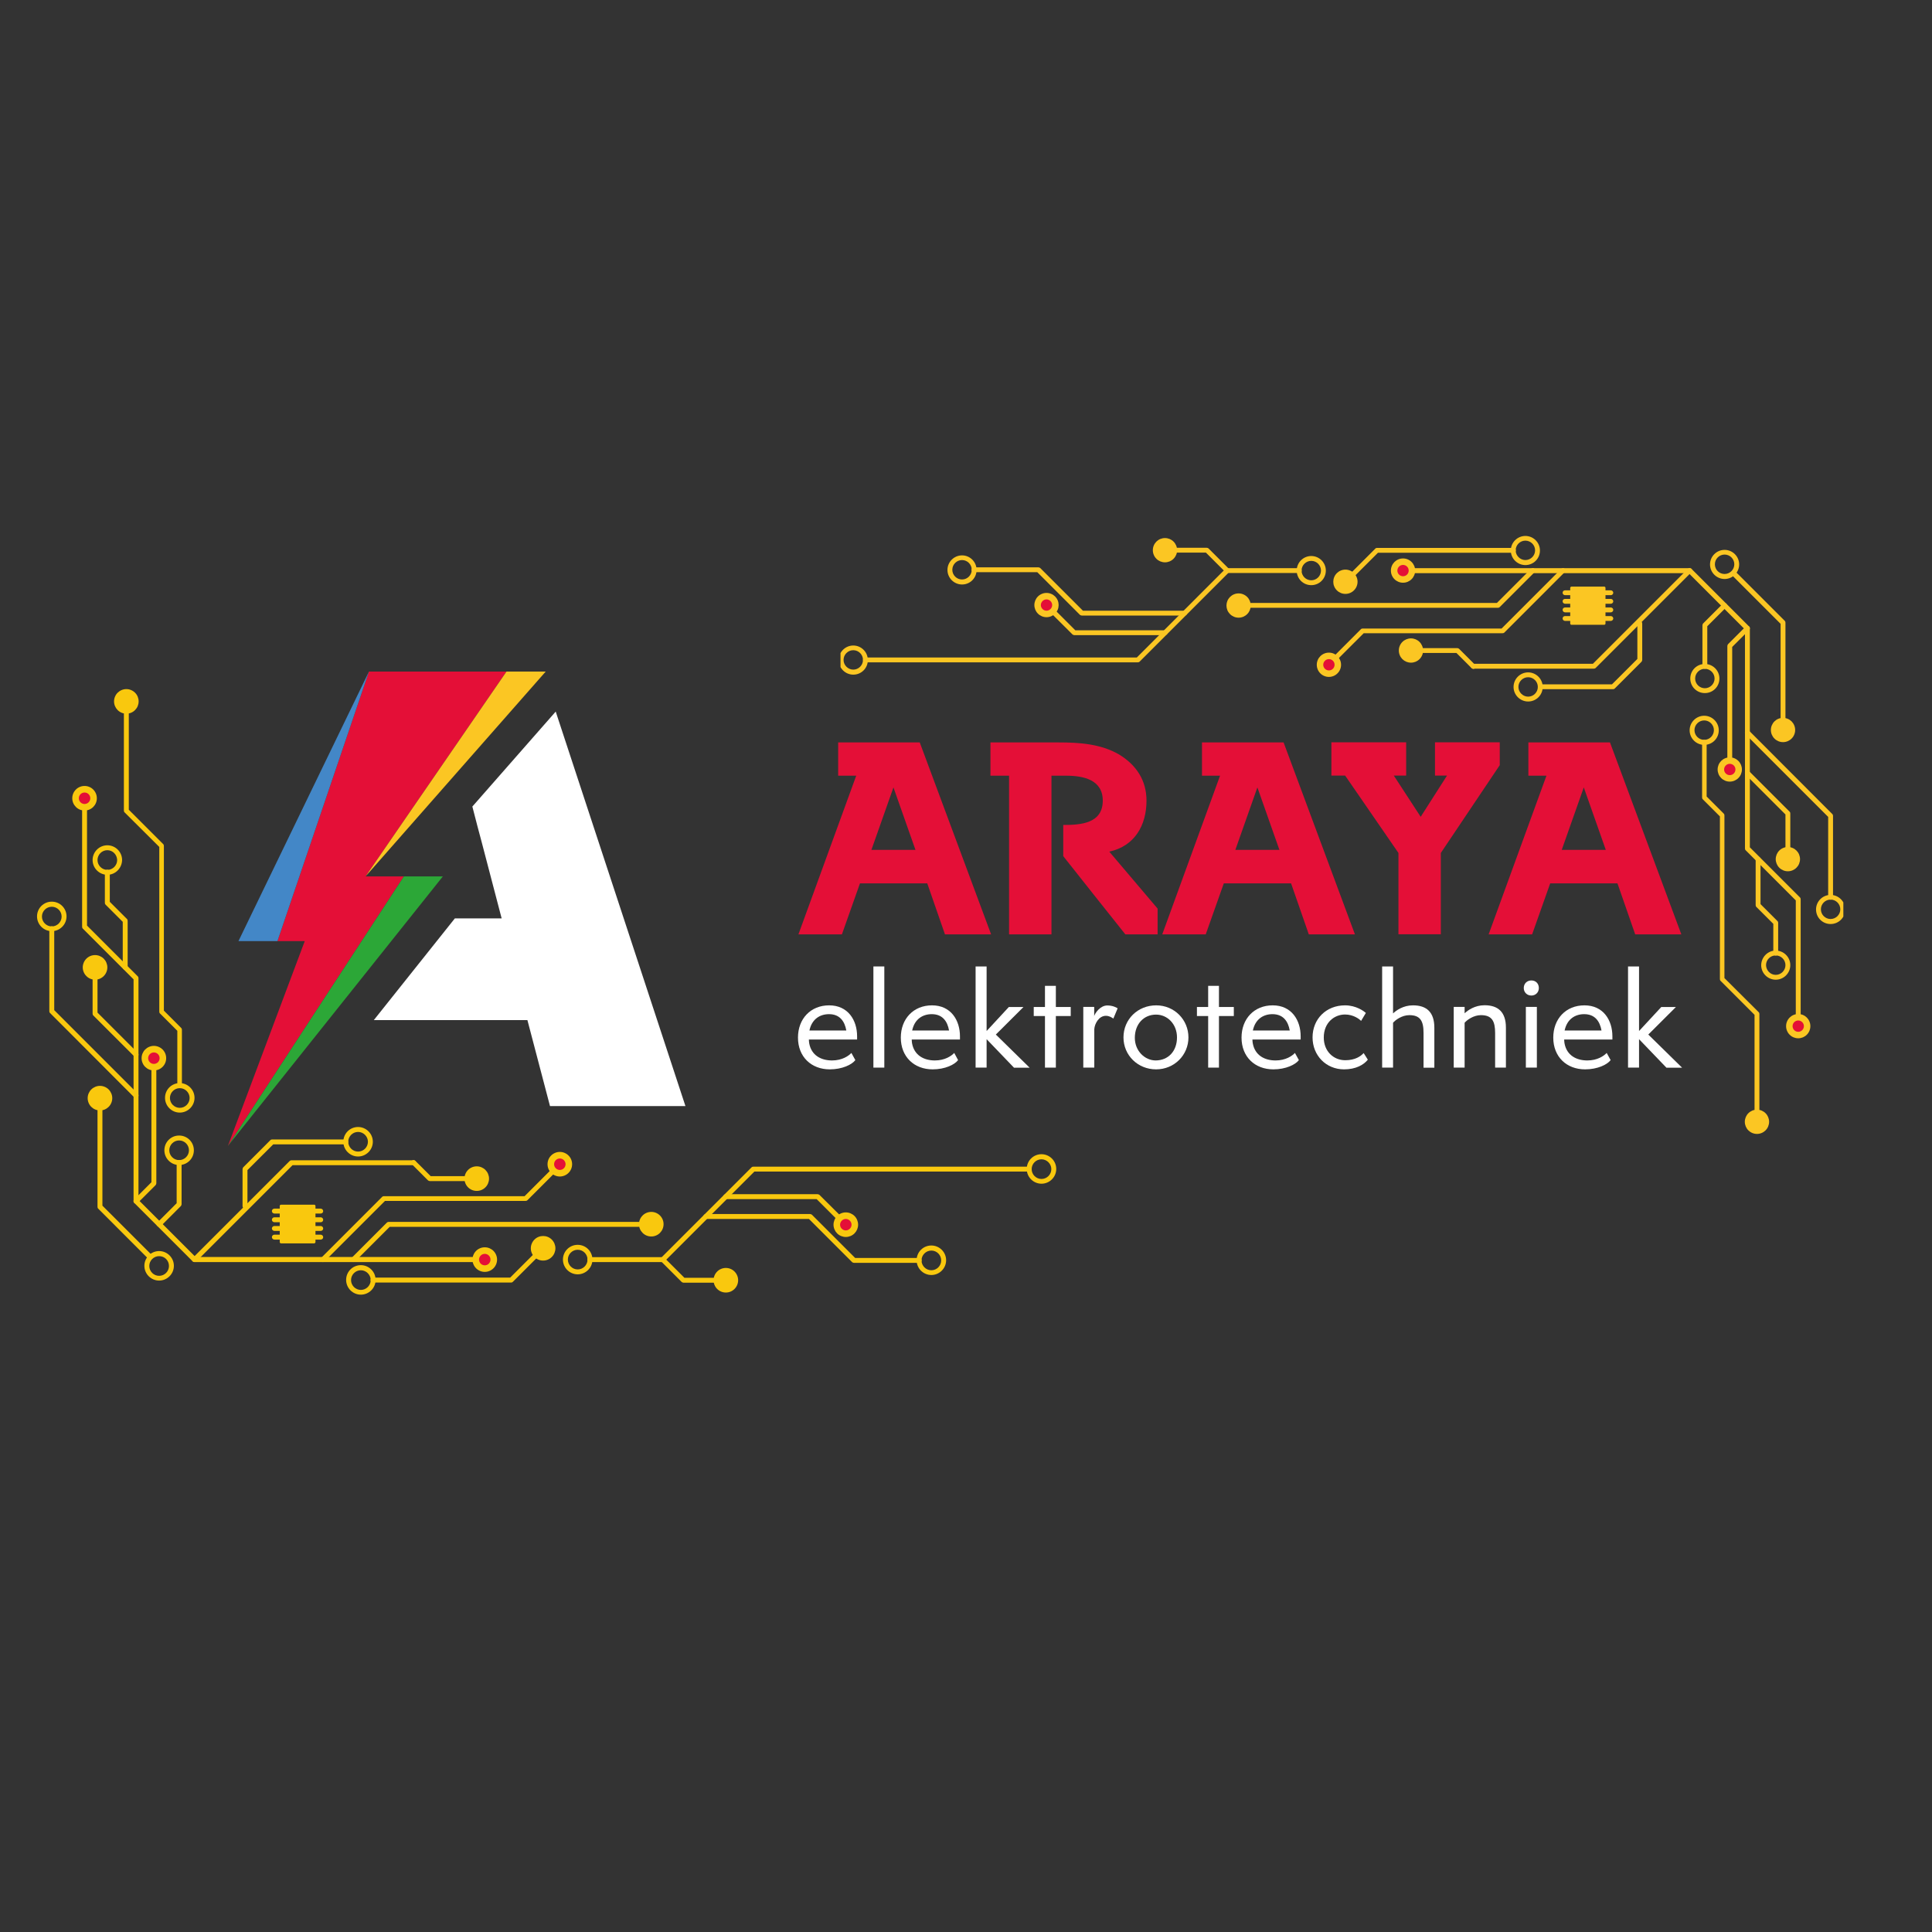 <svg xmlns="http://www.w3.org/2000/svg" xmlns:xlink="http://www.w3.org/1999/xlink" width="500" zoomAndPan="magnify" viewBox="0 0 375 375" height="500" preserveAspectRatio="xMidYMid meet" version="1.0"><rect x="0" y="0" width="375" height="375" fill="#333333" stroke="none"/><defs><clipPath id="10d3776146"><path d="M 67 245 L 73 245 L 73 251.504 L 67 251.504 Z M 67 245 " clip-rule="nonzero"/></clipPath><clipPath id="959f2cacd8"><path d="M 199 224 L 205.184 224 L 205.184 230 L 199 230 Z M 199 224 " clip-rule="nonzero"/></clipPath><clipPath id="77c89c4df6"><path d="M 7.184 175 L 13 175 L 13 181 L 7.184 181 Z M 7.184 175 " clip-rule="nonzero"/></clipPath><clipPath id="777481f22a"><path d="M 22 133.754 L 27 133.754 L 27 139 L 22 139 Z M 22 133.754 " clip-rule="nonzero"/></clipPath><clipPath id="02d15a3d06"><path d="M 293 104.023 L 299 104.023 L 299 110 L 293 110 Z M 293 104.023 " clip-rule="nonzero"/></clipPath><clipPath id="7404f249f4"><path d="M 163.145 125 L 169 125 L 169 131 L 163.145 131 Z M 163.145 125 " clip-rule="nonzero"/></clipPath><clipPath id="f34d8a0ff4"><path d="M 352 173 L 357.793 173 L 357.793 180 L 352 180 Z M 352 173 " clip-rule="nonzero"/></clipPath><clipPath id="99641b7a61"><path d="M 338 215 L 344 215 L 344 220.098 L 338 220.098 Z M 338 215 " clip-rule="nonzero"/></clipPath><clipPath id="1fb6f29b99"><path d="M 223 104.023 L 229 104.023 L 229 110 L 223 110 Z M 223 104.023 " clip-rule="nonzero"/></clipPath></defs><path fill="#f9c80e" d="M 34.766 226.133 C 33.207 226.133 31.906 224.859 31.906 223.27 C 31.906 221.68 33.176 220.406 34.766 220.406 C 36.359 220.406 37.629 221.68 37.629 223.27 C 37.629 224.859 36.359 226.133 34.766 226.133 Z M 34.766 221.359 C 33.719 221.359 32.859 222.219 32.859 223.27 C 32.859 224.316 33.719 225.176 34.766 225.176 C 35.816 225.176 36.676 224.316 36.676 223.27 C 36.676 222.219 35.816 221.359 34.766 221.359 Z M 34.766 221.359 " fill-opacity="1" fill-rule="nonzero"/><path fill="#f9c80e" d="M 69.504 224.477 C 67.945 224.477 66.641 223.203 66.641 221.613 C 66.641 220.023 67.914 218.75 69.504 218.75 C 71.062 218.75 72.367 220.023 72.367 221.613 C 72.367 223.203 71.062 224.477 69.504 224.477 Z M 69.504 219.707 C 68.453 219.707 67.594 220.562 67.594 221.613 C 67.594 222.664 68.453 223.523 69.504 223.523 C 70.555 223.523 71.414 222.664 71.414 221.613 C 71.414 220.562 70.523 219.707 69.504 219.707 Z M 69.504 219.707 " fill-opacity="1" fill-rule="nonzero"/><path fill="#f9c80e" d="M 112.129 247.348 C 110.57 247.348 109.266 246.078 109.266 244.484 C 109.266 242.895 110.539 241.621 112.129 241.621 C 113.719 241.621 114.992 242.895 114.992 244.484 C 114.992 246.078 113.688 247.348 112.129 247.348 Z M 112.129 242.578 C 111.082 242.578 110.223 243.438 110.223 244.484 C 110.223 245.535 111.082 246.395 112.129 246.395 C 113.18 246.395 114.039 245.535 114.039 244.484 C 114.039 243.438 113.18 242.578 112.129 242.578 Z M 112.129 242.578 " fill-opacity="1" fill-rule="nonzero"/><g clip-path="url(#10d3776146)"><path fill="#f9c80e" d="M 70.043 251.293 C 68.484 251.293 67.184 250.02 67.184 248.43 C 67.184 246.84 68.453 245.566 70.043 245.566 C 71.605 245.566 72.906 246.84 72.906 248.43 C 72.906 250.02 71.605 251.293 70.043 251.293 Z M 70.043 246.555 C 68.996 246.555 68.137 247.414 68.137 248.461 C 68.137 249.512 68.996 250.371 70.043 250.371 C 71.094 250.371 71.953 249.512 71.953 248.461 C 71.953 247.414 71.062 246.555 70.043 246.555 Z M 70.043 246.555 " fill-opacity="1" fill-rule="nonzero"/></g><g clip-path="url(#959f2cacd8)"><path fill="#f9c80e" d="M 202.152 229.758 C 200.594 229.758 199.289 228.484 199.289 226.895 C 199.289 225.305 200.562 224.031 202.152 224.031 C 203.711 224.031 205.016 225.305 205.016 226.895 C 205.016 228.484 203.711 229.758 202.152 229.758 Z M 202.152 225.02 C 201.102 225.02 200.246 225.875 200.246 226.926 C 200.246 227.977 201.102 228.836 202.152 228.836 C 203.203 228.836 204.062 227.977 204.062 226.926 C 204.062 225.875 203.172 225.02 202.152 225.02 Z M 202.152 225.02 " fill-opacity="1" fill-rule="nonzero"/></g><path fill="#f9c80e" d="M 180.777 247.477 C 179.219 247.477 177.914 246.203 177.914 244.613 C 177.914 243.023 179.188 241.75 180.777 241.75 C 182.336 241.75 183.641 243.023 183.641 244.613 C 183.641 246.203 182.336 247.477 180.777 247.477 Z M 180.777 242.734 C 179.727 242.734 178.867 243.594 178.867 244.645 C 178.867 245.695 179.727 246.555 180.777 246.555 C 181.828 246.555 182.684 245.695 182.684 244.645 C 182.684 243.594 181.828 242.734 180.777 242.734 Z M 180.777 242.734 " fill-opacity="1" fill-rule="nonzero"/><path fill="#f9c80e" d="M 20.836 169.797 C 19.277 169.797 17.973 168.523 17.973 166.934 C 17.973 165.375 19.242 164.07 20.836 164.07 C 22.395 164.07 23.699 165.34 23.699 166.934 C 23.664 168.523 22.395 169.797 20.836 169.797 Z M 20.836 165.023 C 19.785 165.023 18.926 165.883 18.926 166.934 C 18.926 167.98 19.785 168.84 20.836 168.84 C 21.883 168.84 22.742 167.98 22.742 166.934 C 22.711 165.883 21.883 165.023 20.836 165.023 Z M 20.836 165.023 " fill-opacity="1" fill-rule="nonzero"/><path fill="#f9c80e" d="M 34.895 215.953 C 33.336 215.953 32.031 214.68 32.031 213.09 C 32.031 211.5 33.305 210.227 34.895 210.227 C 36.453 210.227 37.758 211.5 37.758 213.09 C 37.758 214.68 36.453 215.953 34.895 215.953 Z M 34.895 211.211 C 33.844 211.211 32.984 212.07 32.984 213.121 C 32.984 214.172 33.844 215.031 34.895 215.031 C 35.945 215.031 36.805 214.172 36.805 213.121 C 36.805 212.07 35.945 211.211 34.895 211.211 Z M 34.895 211.211 " fill-opacity="1" fill-rule="nonzero"/><g clip-path="url(#77c89c4df6)"><path fill="#f9c80e" d="M 10.051 180.738 C 8.492 180.738 7.188 179.465 7.188 177.875 C 7.188 176.285 8.461 175.012 10.051 175.012 C 11.641 175.012 12.914 176.285 12.914 177.875 C 12.914 179.465 11.609 180.738 10.051 180.738 Z M 10.051 176 C 9 176 8.141 176.855 8.141 177.906 C 8.141 178.957 9 179.816 10.051 179.816 C 11.102 179.816 11.961 178.957 11.961 177.906 C 11.961 176.855 11.102 176 10.051 176 Z M 10.051 176 " fill-opacity="1" fill-rule="nonzero"/></g><path fill="#f9c80e" d="M 30.887 248.559 C 29.328 248.559 28.023 247.285 28.023 245.695 C 28.023 244.137 29.297 242.832 30.887 242.832 C 32.445 242.832 33.75 244.105 33.75 245.695 C 33.75 247.285 32.445 248.559 30.887 248.559 Z M 30.887 243.816 C 29.836 243.816 28.977 244.676 28.977 245.727 C 28.977 246.777 29.836 247.637 30.887 247.637 C 31.938 247.637 32.797 246.777 32.797 245.727 C 32.797 244.645 31.938 243.816 30.887 243.816 Z M 30.887 243.816 " fill-opacity="1" fill-rule="nonzero"/><path fill="#f9c80e" d="M 20.836 187.77 C 20.836 188.086 20.773 188.391 20.652 188.68 C 20.531 188.973 20.359 189.23 20.137 189.453 C 19.91 189.68 19.652 189.852 19.363 189.973 C 19.07 190.094 18.766 190.152 18.449 190.152 C 18.133 190.152 17.828 190.094 17.535 189.973 C 17.242 189.852 16.984 189.68 16.762 189.453 C 16.539 189.23 16.367 188.973 16.246 188.68 C 16.125 188.391 16.062 188.086 16.062 187.77 C 16.062 187.453 16.125 187.148 16.246 186.855 C 16.367 186.562 16.539 186.305 16.762 186.082 C 16.984 185.855 17.242 185.684 17.535 185.562 C 17.828 185.441 18.133 185.383 18.449 185.383 C 18.766 185.383 19.07 185.441 19.363 185.562 C 19.652 185.684 19.91 185.855 20.137 186.082 C 20.359 186.305 20.531 186.562 20.652 186.855 C 20.773 187.148 20.836 187.453 20.836 187.77 Z M 20.836 187.77 " fill-opacity="1" fill-rule="nonzero"/><g clip-path="url(#777481f22a)"><path fill="#f9c80e" d="M 26.91 136.141 C 26.91 136.457 26.848 136.762 26.73 137.055 C 26.609 137.344 26.434 137.602 26.211 137.828 C 25.988 138.051 25.73 138.223 25.438 138.344 C 25.145 138.465 24.84 138.527 24.523 138.527 C 24.207 138.527 23.902 138.465 23.613 138.344 C 23.32 138.223 23.062 138.051 22.836 137.828 C 22.613 137.602 22.441 137.344 22.32 137.055 C 22.199 136.762 22.137 136.457 22.137 136.141 C 22.137 135.824 22.199 135.52 22.32 135.227 C 22.441 134.934 22.613 134.676 22.836 134.453 C 23.062 134.23 23.32 134.059 23.613 133.938 C 23.902 133.816 24.207 133.754 24.523 133.754 C 24.84 133.754 25.145 133.816 25.438 133.938 C 25.73 134.059 25.988 134.23 26.211 134.453 C 26.434 134.676 26.609 134.934 26.73 135.227 C 26.848 135.52 26.91 135.824 26.91 136.141 Z M 26.91 136.141 " fill-opacity="1" fill-rule="nonzero"/></g><path fill="#f9c80e" d="M 128.797 237.613 C 128.797 237.93 128.738 238.234 128.617 238.527 C 128.496 238.82 128.324 239.078 128.102 239.301 C 127.875 239.527 127.617 239.699 127.324 239.82 C 127.035 239.941 126.73 240 126.414 240 C 126.098 240 125.793 239.941 125.5 239.82 C 125.207 239.699 124.949 239.527 124.727 239.301 C 124.504 239.078 124.328 238.82 124.207 238.527 C 124.086 238.234 124.027 237.93 124.027 237.613 C 124.027 237.297 124.086 236.992 124.207 236.703 C 124.328 236.41 124.504 236.152 124.727 235.93 C 124.949 235.703 125.207 235.531 125.5 235.41 C 125.793 235.289 126.098 235.23 126.414 235.23 C 126.73 235.23 127.035 235.289 127.324 235.41 C 127.617 235.531 127.875 235.703 128.102 235.93 C 128.324 236.152 128.496 236.41 128.617 236.703 C 128.738 236.992 128.797 237.297 128.797 237.613 Z M 128.797 237.613 " fill-opacity="1" fill-rule="nonzero"/><path fill="#f9c80e" d="M 94.922 228.77 C 94.922 229.086 94.859 229.391 94.738 229.684 C 94.617 229.977 94.445 230.234 94.223 230.457 C 94 230.684 93.738 230.855 93.449 230.977 C 93.156 231.098 92.852 231.156 92.535 231.156 C 92.219 231.156 91.914 231.098 91.621 230.977 C 91.328 230.855 91.07 230.684 90.848 230.457 C 90.625 230.234 90.453 229.977 90.332 229.684 C 90.211 229.391 90.148 229.086 90.148 228.77 C 90.148 228.457 90.211 228.152 90.332 227.859 C 90.453 227.566 90.625 227.309 90.848 227.086 C 91.07 226.859 91.328 226.688 91.621 226.566 C 91.914 226.445 92.219 226.387 92.535 226.387 C 92.852 226.387 93.156 226.445 93.449 226.566 C 93.738 226.688 94 226.859 94.223 227.086 C 94.445 227.309 94.617 227.566 94.738 227.859 C 94.859 228.152 94.922 228.457 94.922 228.77 Z M 94.922 228.77 " fill-opacity="1" fill-rule="nonzero"/><path fill="#f9c80e" d="M 107.805 242.289 C 107.805 242.605 107.742 242.91 107.621 243.203 C 107.5 243.496 107.328 243.754 107.105 243.977 C 106.883 244.203 106.625 244.375 106.332 244.496 C 106.039 244.617 105.734 244.676 105.418 244.676 C 105.102 244.676 104.797 244.617 104.504 244.496 C 104.211 244.375 103.953 244.203 103.73 243.977 C 103.508 243.754 103.336 243.496 103.215 243.203 C 103.094 242.91 103.031 242.605 103.031 242.289 C 103.031 241.973 103.094 241.672 103.215 241.379 C 103.336 241.086 103.508 240.828 103.73 240.605 C 103.953 240.379 104.211 240.207 104.504 240.086 C 104.797 239.965 105.102 239.906 105.418 239.906 C 105.734 239.906 106.039 239.965 106.332 240.086 C 106.625 240.207 106.883 240.379 107.105 240.605 C 107.328 240.828 107.5 241.086 107.621 241.379 C 107.742 241.672 107.805 241.973 107.805 242.289 Z M 107.805 242.289 " fill-opacity="1" fill-rule="nonzero"/><path fill="#f9c80e" d="M 21.789 213.152 C 21.789 213.469 21.727 213.773 21.605 214.066 C 21.484 214.359 21.312 214.617 21.09 214.84 C 20.867 215.062 20.609 215.234 20.316 215.355 C 20.023 215.477 19.719 215.539 19.402 215.539 C 19.086 215.539 18.781 215.477 18.488 215.355 C 18.199 215.234 17.941 215.062 17.715 214.84 C 17.492 214.617 17.32 214.359 17.199 214.066 C 17.078 213.773 17.016 213.469 17.016 213.152 C 17.016 212.836 17.078 212.531 17.199 212.238 C 17.32 211.949 17.492 211.688 17.715 211.465 C 17.941 211.242 18.199 211.07 18.488 210.949 C 18.781 210.828 19.086 210.766 19.402 210.766 C 19.719 210.766 20.023 210.828 20.316 210.949 C 20.609 211.07 20.867 211.242 21.09 211.465 C 21.312 211.688 21.484 211.949 21.605 212.238 C 21.727 212.531 21.789 212.836 21.789 213.152 Z M 21.789 213.152 " fill-opacity="1" fill-rule="nonzero"/><path fill="#f9c80e" d="M 143.273 248.492 C 143.273 248.809 143.211 249.113 143.09 249.406 C 142.969 249.699 142.797 249.957 142.574 250.18 C 142.352 250.406 142.09 250.578 141.801 250.699 C 141.508 250.82 141.203 250.879 140.887 250.879 C 140.57 250.879 140.266 250.82 139.973 250.699 C 139.68 250.578 139.422 250.406 139.199 250.18 C 138.977 249.957 138.805 249.699 138.684 249.406 C 138.562 249.113 138.5 248.809 138.5 248.492 C 138.5 248.176 138.562 247.875 138.684 247.582 C 138.805 247.289 138.977 247.031 139.199 246.809 C 139.422 246.582 139.68 246.41 139.973 246.289 C 140.266 246.168 140.57 246.109 140.887 246.109 C 141.203 246.109 141.508 246.168 141.801 246.289 C 142.09 246.41 142.352 246.582 142.574 246.809 C 142.797 247.031 142.969 247.289 143.09 247.582 C 143.211 247.875 143.273 248.176 143.273 248.492 Z M 143.273 248.492 " fill-opacity="1" fill-rule="nonzero"/><path fill="#f9c80e" d="M 18.797 154.941 C 18.797 155.258 18.738 155.559 18.617 155.852 C 18.496 156.145 18.324 156.402 18.102 156.625 C 17.875 156.852 17.617 157.023 17.324 157.145 C 17.035 157.266 16.73 157.324 16.414 157.324 C 16.098 157.324 15.793 157.266 15.5 157.145 C 15.207 157.023 14.949 156.852 14.727 156.625 C 14.504 156.402 14.328 156.145 14.207 155.852 C 14.086 155.559 14.027 155.258 14.027 154.941 C 14.027 154.625 14.086 154.32 14.207 154.027 C 14.328 153.734 14.504 153.477 14.727 153.254 C 14.949 153.027 15.207 152.855 15.5 152.734 C 15.793 152.613 16.098 152.555 16.414 152.555 C 16.73 152.555 17.035 152.613 17.324 152.734 C 17.617 152.855 17.875 153.027 18.102 153.254 C 18.324 153.477 18.496 153.734 18.617 154.027 C 18.738 154.32 18.797 154.625 18.797 154.941 Z M 18.797 154.941 " fill-opacity="1" fill-rule="nonzero"/><path fill="#e40f37" d="M 17.527 154.941 C 17.527 155.086 17.496 155.23 17.441 155.367 C 17.387 155.504 17.305 155.621 17.199 155.727 C 17.094 155.832 16.977 155.91 16.84 155.969 C 16.703 156.023 16.559 156.055 16.414 156.055 C 16.266 156.055 16.125 156.023 15.988 155.969 C 15.852 155.91 15.73 155.832 15.625 155.727 C 15.52 155.621 15.441 155.504 15.383 155.367 C 15.328 155.23 15.301 155.086 15.301 154.941 C 15.301 154.793 15.328 154.648 15.383 154.516 C 15.441 154.379 15.52 154.258 15.625 154.152 C 15.73 154.047 15.852 153.969 15.988 153.91 C 16.125 153.855 16.266 153.828 16.414 153.828 C 16.559 153.828 16.703 153.855 16.84 153.91 C 16.977 153.969 17.094 154.047 17.199 154.152 C 17.305 154.258 17.387 154.379 17.441 154.516 C 17.496 154.648 17.527 154.793 17.527 154.941 Z M 17.527 154.941 " fill-opacity="1" fill-rule="nonzero"/><path fill="#f9c80e" d="M 32.254 205.391 C 32.254 205.707 32.195 206.012 32.074 206.305 C 31.953 206.598 31.777 206.855 31.555 207.078 C 31.332 207.301 31.074 207.473 30.781 207.594 C 30.488 207.715 30.184 207.777 29.867 207.777 C 29.551 207.777 29.246 207.715 28.957 207.594 C 28.664 207.473 28.406 207.301 28.18 207.078 C 27.957 206.855 27.785 206.598 27.664 206.305 C 27.543 206.012 27.484 205.707 27.484 205.391 C 27.484 205.074 27.543 204.77 27.664 204.477 C 27.785 204.188 27.957 203.926 28.18 203.703 C 28.406 203.48 28.664 203.309 28.957 203.188 C 29.246 203.066 29.551 203.004 29.867 203.004 C 30.184 203.004 30.488 203.066 30.781 203.188 C 31.074 203.309 31.332 203.48 31.555 203.703 C 31.777 203.926 31.953 204.188 32.074 204.477 C 32.195 204.77 32.254 205.074 32.254 205.391 Z M 32.254 205.391 " fill-opacity="1" fill-rule="nonzero"/><path fill="#e40f37" d="M 30.98 205.391 C 30.98 205.539 30.953 205.68 30.898 205.816 C 30.84 205.953 30.762 206.074 30.656 206.18 C 30.551 206.281 30.43 206.363 30.293 206.418 C 30.156 206.477 30.016 206.504 29.867 206.504 C 29.723 206.504 29.578 206.477 29.441 206.418 C 29.305 206.363 29.188 206.281 29.082 206.18 C 28.977 206.074 28.895 205.953 28.84 205.816 C 28.785 205.68 28.754 205.539 28.754 205.391 C 28.754 205.242 28.785 205.102 28.84 204.965 C 28.895 204.828 28.977 204.707 29.082 204.605 C 29.188 204.5 29.305 204.418 29.441 204.363 C 29.578 204.305 29.723 204.277 29.867 204.277 C 30.016 204.277 30.156 204.305 30.293 204.363 C 30.43 204.418 30.551 204.5 30.656 204.605 C 30.762 204.707 30.84 204.828 30.898 204.965 C 30.953 205.102 30.98 205.242 30.98 205.391 Z M 30.98 205.391 " fill-opacity="1" fill-rule="nonzero"/><path fill="#f9c80e" d="M 54.555 234.117 L 60.98 234.117 L 60.98 241.113 L 54.555 241.113 Z M 54.555 234.117 " fill-opacity="1" fill-rule="nonzero"/><path fill="#f9c80e" d="M 60.98 241.336 L 54.555 241.336 C 54.426 241.336 54.297 241.242 54.297 241.082 L 54.297 234.082 C 54.297 233.957 54.395 233.828 54.555 233.828 L 60.98 233.828 C 61.105 233.828 61.234 233.926 61.234 234.082 L 61.234 241.082 C 61.203 241.242 61.105 241.336 60.98 241.336 Z M 54.777 240.859 L 60.723 240.859 L 60.723 234.34 L 54.777 234.34 Z M 54.777 240.859 " fill-opacity="1" fill-rule="nonzero"/><path fill="#f9c80e" d="M 62.25 240.605 L 60.945 240.605 C 60.691 240.605 60.469 240.383 60.469 240.129 C 60.469 239.875 60.691 239.652 60.945 239.652 L 62.25 239.652 C 62.504 239.652 62.73 239.875 62.73 240.129 C 62.73 240.383 62.539 240.605 62.25 240.605 Z M 62.25 240.605 " fill-opacity="1" fill-rule="nonzero"/><path fill="#f9c80e" d="M 62.25 238.918 L 60.945 238.918 C 60.691 238.918 60.469 238.695 60.469 238.441 C 60.469 238.188 60.691 237.965 60.945 237.965 L 62.25 237.965 C 62.504 237.965 62.73 238.188 62.73 238.441 C 62.73 238.695 62.539 238.918 62.25 238.918 Z M 62.25 238.918 " fill-opacity="1" fill-rule="nonzero"/><path fill="#f9c80e" d="M 62.25 237.234 L 60.945 237.234 C 60.691 237.234 60.469 237.012 60.469 236.754 C 60.469 236.5 60.691 236.277 60.945 236.277 L 62.25 236.277 C 62.504 236.277 62.73 236.5 62.73 236.754 C 62.73 237.012 62.539 237.234 62.25 237.234 Z M 62.25 237.234 " fill-opacity="1" fill-rule="nonzero"/><path fill="#f9c80e" d="M 62.25 235.547 L 60.945 235.547 C 60.691 235.547 60.469 235.324 60.469 235.07 C 60.469 234.816 60.691 234.594 60.945 234.594 L 62.25 234.594 C 62.504 234.594 62.73 234.816 62.73 235.07 C 62.73 235.324 62.539 235.547 62.25 235.547 Z M 62.25 235.547 " fill-opacity="1" fill-rule="nonzero"/><path fill="#f9c80e" d="M 54.555 240.605 L 53.25 240.605 C 52.996 240.605 52.773 240.383 52.773 240.129 C 52.773 239.875 52.996 239.652 53.25 239.652 L 54.555 239.652 C 54.809 239.652 55.031 239.875 55.031 240.129 C 55.031 240.383 54.809 240.605 54.555 240.605 Z M 54.555 240.605 " fill-opacity="1" fill-rule="nonzero"/><path fill="#f9c80e" d="M 54.555 238.918 L 53.25 238.918 C 52.996 238.918 52.773 238.695 52.773 238.441 C 52.773 238.188 52.996 237.965 53.25 237.965 L 54.555 237.965 C 54.809 237.965 55.031 238.188 55.031 238.441 C 55.031 238.695 54.809 238.918 54.555 238.918 Z M 54.555 238.918 " fill-opacity="1" fill-rule="nonzero"/><path fill="#f9c80e" d="M 54.555 237.234 L 53.25 237.234 C 52.996 237.234 52.773 237.012 52.773 236.754 C 52.773 236.5 52.996 236.277 53.25 236.277 L 54.555 236.277 C 54.809 236.277 55.031 236.5 55.031 236.754 C 55.031 237.012 54.809 237.234 54.555 237.234 Z M 54.555 237.234 " fill-opacity="1" fill-rule="nonzero"/><path fill="#f9c80e" d="M 54.555 235.547 L 53.25 235.547 C 52.996 235.547 52.773 235.324 52.773 235.07 C 52.773 234.816 52.996 234.594 53.25 234.594 L 54.555 234.594 C 54.809 234.594 55.031 234.816 55.031 235.07 C 55.031 235.324 54.809 235.547 54.555 235.547 Z M 54.555 235.547 " fill-opacity="1" fill-rule="nonzero"/><path fill="#f9c80e" d="M 128.641 244.965 L 114.484 244.965 C 114.23 244.965 114.008 244.742 114.008 244.484 C 114.008 244.23 114.23 244.008 114.484 244.008 L 128.449 244.008 L 145.879 226.578 C 145.977 226.48 146.102 226.449 146.23 226.449 L 199.766 226.449 C 200.023 226.449 200.246 226.672 200.246 226.926 C 200.246 227.18 200.023 227.402 199.766 227.402 L 146.422 227.402 L 128.988 244.836 C 128.895 244.898 128.766 244.965 128.641 244.965 Z M 128.641 244.965 " fill-opacity="1" fill-rule="nonzero"/><path fill="#f9c80e" d="M 94.094 244.965 L 37.758 244.965 C 37.629 244.965 37.504 244.898 37.406 244.836 L 26.051 233.48 C 25.957 233.383 25.926 233.258 25.926 233.129 L 25.926 190.09 L 16.062 180.23 C 15.969 180.133 15.938 180.008 15.938 179.879 L 15.938 157.293 C 15.938 157.039 16.16 156.816 16.414 156.816 C 16.668 156.816 16.891 157.039 16.891 157.293 L 16.891 179.656 L 26.75 189.516 C 26.848 189.613 26.879 189.742 26.879 189.867 L 26.879 232.906 L 37.949 243.977 L 94.094 243.977 C 94.348 243.977 94.57 244.199 94.57 244.453 C 94.57 244.707 94.348 244.965 94.094 244.965 Z M 94.094 244.965 " fill-opacity="1" fill-rule="nonzero"/><path fill="#f9c80e" d="M 26.402 205.168 C 26.273 205.168 26.148 205.137 26.051 205.039 L 18.098 197.09 C 18.004 196.992 17.973 196.867 17.973 196.738 L 17.973 187.77 C 17.973 187.512 18.195 187.289 18.449 187.289 C 18.703 187.289 18.926 187.512 18.926 187.77 L 18.926 196.547 L 26.75 204.371 C 26.941 204.562 26.941 204.852 26.75 205.039 C 26.656 205.137 26.527 205.168 26.402 205.168 Z M 26.402 205.168 " fill-opacity="1" fill-rule="nonzero"/><path fill="#f9c80e" d="M 24.301 188.246 C 24.047 188.246 23.824 188.023 23.824 187.77 L 23.824 178.926 L 20.484 175.586 C 20.391 175.488 20.355 175.363 20.355 175.234 L 20.355 169.285 C 20.355 169.031 20.578 168.809 20.836 168.809 C 21.09 168.809 21.312 169.031 21.312 169.285 L 21.312 175.043 L 24.652 178.383 C 24.746 178.48 24.777 178.605 24.777 178.734 L 24.777 187.77 C 24.777 188.055 24.555 188.246 24.301 188.246 Z M 24.301 188.246 " fill-opacity="1" fill-rule="nonzero"/><path fill="#f9c80e" d="M 68.582 244.965 C 68.453 244.965 68.328 244.93 68.23 244.836 C 68.039 244.645 68.039 244.359 68.23 244.168 L 75.102 237.297 C 75.199 237.203 75.324 237.168 75.453 237.168 L 123.996 237.168 C 124.25 237.168 124.473 237.391 124.473 237.648 C 124.473 237.902 124.25 238.125 123.996 238.125 L 75.645 238.125 L 68.898 244.867 C 68.836 244.898 68.707 244.965 68.582 244.965 Z M 68.582 244.965 " fill-opacity="1" fill-rule="nonzero"/><path fill="#f9c80e" d="M 178.391 245.121 L 165.762 245.121 C 165.637 245.121 165.508 245.059 165.414 244.996 L 157.016 236.598 L 137.004 236.598 C 136.75 236.598 136.527 236.375 136.527 236.121 C 136.527 235.863 136.75 235.641 137.004 235.641 L 157.238 235.641 C 157.363 235.641 157.492 235.707 157.586 235.77 L 165.984 244.168 L 178.422 244.168 C 178.676 244.168 178.898 244.391 178.898 244.645 C 178.898 244.898 178.645 245.121 178.391 245.121 Z M 178.391 245.121 " fill-opacity="1" fill-rule="nonzero"/><path fill="#f9c80e" d="M 30.887 238.094 C 30.758 238.094 30.633 238.059 30.535 237.965 C 30.344 237.773 30.344 237.488 30.535 237.297 L 34.289 233.543 L 34.289 225.652 C 34.289 225.398 34.512 225.176 34.766 225.176 C 35.023 225.176 35.246 225.398 35.246 225.652 L 35.246 233.734 C 35.246 233.859 35.18 233.988 35.117 234.082 L 31.238 237.965 C 31.109 238.027 31.012 238.094 30.887 238.094 Z M 30.887 238.094 " fill-opacity="1" fill-rule="nonzero"/><path fill="#f9c80e" d="M 62.664 244.965 C 62.539 244.965 62.41 244.93 62.316 244.836 C 62.125 244.645 62.125 244.359 62.316 244.168 L 74.18 232.301 C 74.277 232.207 74.402 232.176 74.531 232.176 L 101.824 232.176 L 108.344 225.652 C 108.535 225.465 108.82 225.465 109.012 225.652 C 109.203 225.844 109.203 226.133 109.012 226.32 L 102.363 232.969 C 102.27 233.066 102.141 233.098 102.016 233.098 L 74.723 233.098 L 63.016 244.805 C 62.918 244.898 62.793 244.965 62.664 244.965 Z M 62.664 244.965 " fill-opacity="1" fill-rule="nonzero"/><path fill="#f9c80e" d="M 164.172 238.188 C 164.043 238.188 163.918 238.156 163.82 238.059 L 158.508 232.746 L 140.855 232.746 C 140.602 232.746 140.379 232.523 140.379 232.27 C 140.379 232.016 140.602 231.793 140.855 231.793 L 158.699 231.793 C 158.828 231.793 158.953 231.855 159.051 231.922 L 164.523 237.359 C 164.711 237.551 164.711 237.836 164.523 238.027 C 164.426 238.125 164.297 238.188 164.172 238.188 Z M 164.172 238.188 " fill-opacity="1" fill-rule="nonzero"/><path fill="#f9c80e" d="M 26.402 213.121 C 26.273 213.121 26.148 213.09 26.051 212.992 L 9.699 196.609 C 9.605 196.516 9.574 196.387 9.574 196.262 L 9.574 180.262 C 9.574 180.008 9.797 179.785 10.051 179.785 C 10.305 179.785 10.527 180.008 10.527 180.262 L 10.527 196.07 L 26.75 212.293 C 26.941 212.484 26.941 212.77 26.75 212.961 C 26.656 213.059 26.527 213.121 26.402 213.121 Z M 26.402 213.121 " fill-opacity="1" fill-rule="nonzero"/><path fill="#f9c80e" d="M 111.047 225.973 C 111.047 226.289 110.988 226.594 110.867 226.887 C 110.746 227.176 110.574 227.434 110.348 227.66 C 110.125 227.883 109.867 228.055 109.574 228.176 C 109.285 228.297 108.98 228.359 108.664 228.359 C 108.348 228.359 108.043 228.297 107.75 228.176 C 107.457 228.055 107.199 227.883 106.977 227.66 C 106.75 227.434 106.578 227.176 106.457 226.887 C 106.336 226.594 106.277 226.289 106.277 225.973 C 106.277 225.656 106.336 225.352 106.457 225.059 C 106.578 224.766 106.75 224.508 106.977 224.285 C 107.199 224.062 107.457 223.891 107.75 223.77 C 108.043 223.648 108.348 223.586 108.664 223.586 C 108.98 223.586 109.285 223.648 109.574 223.77 C 109.867 223.891 110.125 224.062 110.348 224.285 C 110.574 224.508 110.746 224.766 110.867 225.059 C 110.988 225.352 111.047 225.656 111.047 225.973 Z M 111.047 225.973 " fill-opacity="1" fill-rule="nonzero"/><path fill="#e40f37" d="M 109.777 225.973 C 109.777 226.121 109.746 226.262 109.691 226.398 C 109.633 226.535 109.555 226.656 109.449 226.758 C 109.344 226.863 109.227 226.945 109.09 227 C 108.953 227.059 108.809 227.086 108.664 227.086 C 108.516 227.086 108.371 227.059 108.238 227 C 108.102 226.945 107.98 226.863 107.875 226.758 C 107.77 226.656 107.691 226.535 107.633 226.398 C 107.578 226.262 107.551 226.121 107.551 225.973 C 107.551 225.824 107.578 225.684 107.633 225.547 C 107.691 225.41 107.77 225.289 107.875 225.184 C 107.98 225.082 108.102 225 108.238 224.945 C 108.371 224.887 108.516 224.859 108.664 224.859 C 108.809 224.859 108.953 224.887 109.09 224.945 C 109.227 225 109.344 225.082 109.449 225.184 C 109.555 225.289 109.633 225.41 109.691 225.547 C 109.746 225.684 109.777 225.824 109.777 225.973 Z M 109.777 225.973 " fill-opacity="1" fill-rule="nonzero"/><path fill="#f9c80e" d="M 96.48 244.484 C 96.48 244.801 96.418 245.105 96.297 245.398 C 96.176 245.691 96.004 245.949 95.781 246.172 C 95.559 246.395 95.297 246.57 95.008 246.691 C 94.715 246.812 94.41 246.871 94.094 246.871 C 93.777 246.871 93.473 246.812 93.18 246.691 C 92.887 246.57 92.629 246.395 92.406 246.172 C 92.184 245.949 92.012 245.691 91.891 245.398 C 91.77 245.105 91.707 244.801 91.707 244.484 C 91.707 244.168 91.77 243.863 91.891 243.574 C 92.012 243.281 92.184 243.023 92.406 242.797 C 92.629 242.574 92.887 242.402 93.18 242.281 C 93.473 242.16 93.777 242.102 94.094 242.102 C 94.41 242.102 94.715 242.16 95.008 242.281 C 95.297 242.402 95.559 242.574 95.781 242.797 C 96.004 243.023 96.176 243.281 96.297 243.574 C 96.418 243.863 96.48 244.168 96.48 244.484 Z M 96.48 244.484 " fill-opacity="1" fill-rule="nonzero"/><path fill="#e40f37" d="M 95.207 244.484 C 95.207 244.633 95.18 244.777 95.121 244.91 C 95.066 245.047 94.984 245.168 94.879 245.273 C 94.777 245.379 94.656 245.457 94.52 245.516 C 94.383 245.57 94.242 245.598 94.094 245.598 C 93.945 245.598 93.805 245.57 93.668 245.516 C 93.531 245.457 93.41 245.379 93.305 245.273 C 93.203 245.168 93.121 245.047 93.066 244.91 C 93.008 244.777 92.98 244.633 92.98 244.484 C 92.98 244.34 93.008 244.195 93.066 244.059 C 93.121 243.922 93.203 243.805 93.305 243.699 C 93.41 243.594 93.531 243.512 93.668 243.457 C 93.805 243.402 93.945 243.371 94.094 243.371 C 94.242 243.371 94.383 243.402 94.52 243.457 C 94.656 243.512 94.777 243.594 94.879 243.699 C 94.984 243.805 95.066 243.922 95.121 244.059 C 95.18 244.195 95.207 244.34 95.207 244.484 Z M 95.207 244.484 " fill-opacity="1" fill-rule="nonzero"/><path fill="#f9c80e" d="M 166.559 237.711 C 166.559 238.027 166.496 238.332 166.375 238.625 C 166.254 238.914 166.082 239.172 165.859 239.398 C 165.637 239.621 165.375 239.793 165.086 239.914 C 164.793 240.035 164.488 240.098 164.172 240.098 C 163.855 240.098 163.551 240.035 163.258 239.914 C 162.965 239.793 162.707 239.621 162.484 239.398 C 162.262 239.172 162.09 238.914 161.969 238.625 C 161.848 238.332 161.785 238.027 161.785 237.711 C 161.785 237.395 161.848 237.09 161.969 236.797 C 162.09 236.504 162.262 236.246 162.484 236.023 C 162.707 235.801 162.965 235.629 163.258 235.508 C 163.551 235.387 163.855 235.324 164.172 235.324 C 164.488 235.324 164.793 235.387 165.086 235.508 C 165.375 235.629 165.637 235.801 165.859 236.023 C 166.082 236.246 166.254 236.504 166.375 236.797 C 166.496 237.09 166.559 237.395 166.559 237.711 Z M 166.559 237.711 " fill-opacity="1" fill-rule="nonzero"/><path fill="#e40f37" d="M 164.172 238.824 C 163.566 238.824 163.059 238.316 163.059 237.711 C 163.059 237.105 163.566 236.598 164.172 236.598 C 164.777 236.598 165.285 237.105 165.285 237.711 C 165.285 238.316 164.777 238.824 164.172 238.824 Z M 164.172 238.824 " fill-opacity="1" fill-rule="nonzero"/><path fill="#f9c80e" d="M 26.402 233.605 C 26.273 233.605 26.148 233.574 26.051 233.48 C 25.859 233.289 25.859 233.004 26.051 232.812 L 29.391 229.473 L 29.391 207.777 C 29.391 207.523 29.613 207.301 29.867 207.301 C 30.121 207.301 30.344 207.523 30.344 207.777 L 30.344 229.664 C 30.344 229.789 30.281 229.918 30.219 230.012 L 26.75 233.48 C 26.656 233.543 26.527 233.605 26.402 233.605 Z M 26.402 233.605 " fill-opacity="1" fill-rule="nonzero"/><path fill="#f9c80e" d="M 140.887 248.973 L 132.68 248.973 C 132.551 248.973 132.426 248.906 132.328 248.844 L 128.289 244.805 C 128.098 244.613 128.098 244.328 128.289 244.137 C 128.48 243.945 128.766 243.945 128.957 244.137 L 132.84 248.016 L 140.824 248.016 C 141.078 248.016 141.301 248.238 141.301 248.492 C 141.301 248.75 141.141 248.973 140.887 248.973 Z M 140.887 248.973 " fill-opacity="1" fill-rule="nonzero"/><path fill="#f9c80e" d="M 37.758 244.965 C 37.629 244.965 37.504 244.93 37.406 244.836 C 37.215 244.645 37.215 244.359 37.406 244.168 L 56.238 225.336 C 56.336 225.242 56.461 225.207 56.59 225.207 L 80.289 225.207 C 80.543 225.207 80.766 225.43 80.766 225.688 C 80.766 225.941 80.543 226.164 80.289 226.164 L 56.781 226.164 L 38.074 244.867 C 38.012 244.898 37.883 244.965 37.758 244.965 Z M 37.758 244.965 " fill-opacity="1" fill-rule="nonzero"/><path fill="#f9c80e" d="M 47.555 234.594 C 47.301 234.594 47.078 234.371 47.078 234.117 L 47.078 226.926 C 47.078 226.801 47.141 226.672 47.207 226.578 L 52.484 221.297 C 52.582 221.199 52.707 221.168 52.836 221.168 L 67.117 221.168 C 67.371 221.168 67.594 221.391 67.594 221.645 C 67.594 221.902 67.371 222.125 67.117 222.125 L 53.027 222.125 L 48.031 227.117 L 48.031 234.117 C 48.031 234.371 47.809 234.594 47.555 234.594 Z M 47.555 234.594 " fill-opacity="1" fill-rule="nonzero"/><path fill="#f9c80e" d="M 90.18 229.25 L 83.438 229.25 C 83.309 229.25 83.184 229.184 83.086 229.121 L 79.938 225.973 C 79.746 225.781 79.746 225.496 79.938 225.305 C 80.129 225.113 80.414 225.113 80.605 225.305 L 83.598 228.293 L 90.117 228.293 C 90.371 228.293 90.594 228.516 90.594 228.77 C 90.594 229.027 90.434 229.25 90.18 229.25 Z M 90.18 229.25 " fill-opacity="1" fill-rule="nonzero"/><path fill="#f9c80e" d="M 29.137 244.453 C 29.008 244.453 28.883 244.422 28.785 244.328 L 19.055 234.594 C 18.957 234.496 18.926 234.371 18.926 234.242 L 18.926 215.508 C 18.926 215.254 19.148 215.031 19.402 215.031 C 19.656 215.031 19.879 215.254 19.879 215.508 L 19.879 234.02 L 29.488 243.625 C 29.676 243.816 29.676 244.105 29.488 244.293 C 29.391 244.391 29.266 244.453 29.137 244.453 Z M 29.137 244.453 " fill-opacity="1" fill-rule="nonzero"/><path fill="#f9c80e" d="M 99.246 248.938 L 72.398 248.938 C 72.145 248.938 71.922 248.715 71.922 248.461 C 71.922 248.207 72.145 247.984 72.398 247.984 L 99.023 247.984 L 105.066 241.941 C 105.258 241.75 105.547 241.75 105.734 241.941 C 105.926 242.133 105.926 242.418 105.734 242.609 L 99.566 248.781 C 99.5 248.875 99.375 248.938 99.246 248.938 Z M 99.246 248.938 " fill-opacity="1" fill-rule="nonzero"/><path fill="#f9c80e" d="M 34.895 211.211 C 34.641 211.211 34.418 210.988 34.418 210.734 L 34.418 200.078 L 31.047 196.707 C 30.949 196.609 30.918 196.484 30.918 196.355 L 30.918 164.387 L 24.176 157.676 C 24.078 157.578 24.047 157.453 24.047 157.324 L 24.047 138.527 C 24.047 138.27 24.27 138.047 24.523 138.047 C 24.777 138.047 25 138.238 25 138.527 L 25 157.168 L 31.684 163.848 C 31.777 163.941 31.809 164.07 31.809 164.195 L 31.809 196.164 L 35.18 199.539 C 35.277 199.633 35.309 199.762 35.309 199.887 L 35.309 210.734 C 35.371 210.988 35.148 211.211 34.895 211.211 Z M 34.895 211.211 " fill-opacity="1" fill-rule="nonzero"/><path fill="#fbc623" d="M 330.91 128.875 C 332.449 128.875 333.738 130.129 333.738 131.703 C 333.738 133.273 332.48 134.527 330.91 134.527 C 329.34 134.527 328.082 133.273 328.082 131.703 C 328.082 130.129 329.34 128.875 330.91 128.875 Z M 330.91 133.586 C 331.945 133.586 332.797 132.738 332.797 131.703 C 332.797 130.664 331.945 129.816 330.91 129.816 C 329.875 129.816 329.027 130.664 329.027 131.703 C 329.027 132.738 329.875 133.586 330.91 133.586 Z M 330.91 133.586 " fill-opacity="1" fill-rule="nonzero"/><path fill="#fbc623" d="M 296.609 130.508 C 298.148 130.508 299.438 131.766 299.438 133.336 C 299.438 134.906 298.18 136.16 296.609 136.16 C 295.07 136.16 293.781 134.906 293.781 133.336 C 293.781 131.766 295.07 130.508 296.609 130.508 Z M 296.609 135.219 C 297.645 135.219 298.492 134.371 298.492 133.336 C 298.492 132.297 297.645 131.449 296.609 131.449 C 295.57 131.449 294.723 132.297 294.723 133.336 C 294.723 134.371 295.602 135.219 296.609 135.219 Z M 296.609 135.219 " fill-opacity="1" fill-rule="nonzero"/><path fill="#fbc623" d="M 254.516 107.922 C 256.055 107.922 257.344 109.18 257.344 110.75 C 257.344 112.32 256.086 113.578 254.516 113.578 C 252.945 113.578 251.691 112.32 251.691 110.75 C 251.691 109.18 252.977 107.922 254.516 107.922 Z M 254.516 112.633 C 255.555 112.633 256.402 111.785 256.402 110.75 C 256.402 109.715 255.555 108.863 254.516 108.863 C 253.48 108.863 252.633 109.715 252.633 110.75 C 252.633 111.785 253.48 112.633 254.516 112.633 Z M 254.516 112.633 " fill-opacity="1" fill-rule="nonzero"/><g clip-path="url(#02d15a3d06)"><path fill="#fbc623" d="M 296.074 104.027 C 297.613 104.027 298.902 105.285 298.902 106.855 C 298.902 108.426 297.645 109.68 296.074 109.68 C 294.535 109.68 293.246 108.426 293.246 106.855 C 293.246 105.285 294.535 104.027 296.074 104.027 Z M 296.074 108.707 C 297.109 108.707 297.961 107.859 297.961 106.824 C 297.961 105.785 297.109 104.938 296.074 104.938 C 295.039 104.938 294.191 105.785 294.191 106.824 C 294.191 107.859 295.07 108.707 296.074 108.707 Z M 296.074 108.707 " fill-opacity="1" fill-rule="nonzero"/></g><g clip-path="url(#7404f249f4)"><path fill="#fbc623" d="M 165.621 125.293 C 167.16 125.293 168.449 126.551 168.449 128.121 C 168.449 129.691 167.191 130.949 165.621 130.949 C 164.082 130.949 162.793 129.691 162.793 128.121 C 162.793 126.551 164.082 125.293 165.621 125.293 Z M 165.621 129.973 C 166.656 129.973 167.504 129.125 167.504 128.09 C 167.504 127.051 166.656 126.203 165.621 126.203 C 164.582 126.203 163.734 127.051 163.734 128.09 C 163.734 129.125 164.617 129.973 165.621 129.973 Z M 165.621 129.973 " fill-opacity="1" fill-rule="nonzero"/></g><path fill="#fbc623" d="M 186.73 107.797 C 188.27 107.797 189.555 109.055 189.555 110.625 C 189.555 112.195 188.301 113.449 186.73 113.449 C 185.191 113.449 183.902 112.195 183.902 110.625 C 183.902 109.055 185.191 107.797 186.73 107.797 Z M 186.73 112.477 C 187.766 112.477 188.613 111.629 188.613 110.594 C 188.613 109.555 187.766 108.707 186.73 108.707 C 185.691 108.707 184.844 109.555 184.844 110.594 C 184.844 111.629 185.691 112.477 186.73 112.477 Z M 186.73 112.477 " fill-opacity="1" fill-rule="nonzero"/><path fill="#fbc623" d="M 344.668 184.504 C 346.207 184.504 347.496 185.762 347.496 187.332 C 347.496 188.871 346.238 190.16 344.668 190.16 C 343.129 190.16 341.844 188.902 341.844 187.332 C 341.875 185.762 343.129 184.504 344.668 184.504 Z M 344.668 189.219 C 345.707 189.219 346.555 188.367 346.555 187.332 C 346.555 186.297 345.707 185.449 344.668 185.449 C 343.633 185.449 342.785 186.297 342.785 187.332 C 342.816 188.367 343.633 189.219 344.668 189.219 Z M 344.668 189.219 " fill-opacity="1" fill-rule="nonzero"/><path fill="#fbc623" d="M 330.785 138.926 C 332.324 138.926 333.613 140.184 333.613 141.754 C 333.613 143.324 332.355 144.582 330.785 144.582 C 329.246 144.582 327.957 143.324 327.957 141.754 C 327.957 140.184 329.246 138.926 330.785 138.926 Z M 330.785 143.605 C 331.82 143.605 332.668 142.758 332.668 141.723 C 332.668 140.684 331.82 139.836 330.785 139.836 C 329.75 139.836 328.898 140.684 328.898 141.723 C 328.898 142.758 329.75 143.605 330.785 143.605 Z M 330.785 143.605 " fill-opacity="1" fill-rule="nonzero"/><g clip-path="url(#f34d8a0ff4)"><path fill="#fbc623" d="M 355.316 173.699 C 356.855 173.699 358.145 174.957 358.145 176.527 C 358.145 178.098 356.887 179.352 355.316 179.352 C 353.746 179.352 352.492 178.098 352.492 176.527 C 352.492 174.957 353.777 173.699 355.316 173.699 Z M 355.316 178.379 C 356.355 178.379 357.203 177.531 357.203 176.496 C 357.203 175.457 356.355 174.609 355.316 174.609 C 354.281 174.609 353.434 175.457 353.434 176.496 C 353.434 177.531 354.281 178.379 355.316 178.379 Z M 355.316 178.379 " fill-opacity="1" fill-rule="nonzero"/></g><path fill="#fbc623" d="M 334.742 106.73 C 336.281 106.73 337.57 107.984 337.57 109.555 C 337.57 111.094 336.312 112.383 334.742 112.383 C 333.203 112.383 331.914 111.125 331.914 109.555 C 331.914 107.984 333.203 106.73 334.742 106.73 Z M 334.742 111.41 C 335.781 111.41 336.629 110.562 336.629 109.523 C 336.629 108.488 335.781 107.641 334.742 107.641 C 333.707 107.641 332.859 108.488 332.859 109.523 C 332.859 110.594 333.707 111.41 334.742 111.41 Z M 334.742 111.41 " fill-opacity="1" fill-rule="nonzero"/><path fill="#fbc623" d="M 344.668 166.758 C 344.668 166.445 344.73 166.145 344.848 165.855 C 344.969 165.566 345.137 165.312 345.359 165.09 C 345.578 164.871 345.836 164.699 346.125 164.582 C 346.41 164.461 346.711 164.402 347.023 164.402 C 347.336 164.402 347.637 164.461 347.926 164.582 C 348.215 164.699 348.469 164.871 348.691 165.09 C 348.91 165.312 349.082 165.566 349.203 165.855 C 349.32 166.145 349.383 166.445 349.383 166.758 C 349.383 167.07 349.32 167.371 349.203 167.66 C 349.082 167.949 348.91 168.203 348.691 168.422 C 348.469 168.645 348.215 168.812 347.926 168.934 C 347.637 169.055 347.336 169.113 347.023 169.113 C 346.711 169.113 346.41 169.055 346.125 168.934 C 345.836 168.812 345.578 168.645 345.359 168.422 C 345.137 168.203 344.969 167.949 344.848 167.66 C 344.73 167.371 344.668 167.07 344.668 166.758 Z M 344.668 166.758 " fill-opacity="1" fill-rule="nonzero"/><g clip-path="url(#99641b7a61)"><path fill="#fbc623" d="M 338.668 217.738 C 338.668 217.426 338.73 217.125 338.848 216.836 C 338.969 216.547 339.137 216.293 339.359 216.074 C 339.582 215.852 339.836 215.684 340.125 215.562 C 340.414 215.441 340.715 215.383 341.023 215.383 C 341.336 215.383 341.637 215.441 341.926 215.562 C 342.215 215.684 342.469 215.852 342.691 216.074 C 342.914 216.293 343.082 216.547 343.203 216.836 C 343.32 217.125 343.383 217.426 343.383 217.738 C 343.383 218.051 343.32 218.352 343.203 218.641 C 343.082 218.93 342.914 219.184 342.691 219.406 C 342.469 219.625 342.215 219.797 341.926 219.914 C 341.637 220.035 341.336 220.094 341.023 220.094 C 340.715 220.094 340.414 220.035 340.125 219.914 C 339.836 219.797 339.582 219.625 339.359 219.406 C 339.137 219.184 338.969 218.93 338.848 218.641 C 338.73 218.352 338.668 218.051 338.668 217.738 Z M 338.668 217.738 " fill-opacity="1" fill-rule="nonzero"/></g><path fill="#fbc623" d="M 238.055 117.535 C 238.059 117.223 238.117 116.922 238.234 116.633 C 238.355 116.344 238.527 116.09 238.746 115.867 C 238.969 115.648 239.223 115.477 239.512 115.359 C 239.801 115.238 240.102 115.18 240.414 115.18 C 240.727 115.18 241.027 115.238 241.312 115.359 C 241.602 115.477 241.859 115.648 242.078 115.867 C 242.301 116.09 242.469 116.344 242.59 116.633 C 242.707 116.922 242.77 117.223 242.77 117.535 C 242.77 117.848 242.707 118.148 242.59 118.438 C 242.469 118.727 242.301 118.98 242.078 119.199 C 241.859 119.422 241.602 119.59 241.312 119.711 C 241.027 119.832 240.727 119.891 240.414 119.891 C 240.102 119.891 239.801 119.832 239.512 119.711 C 239.223 119.59 238.969 119.422 238.746 119.199 C 238.527 118.98 238.355 118.727 238.234 118.438 C 238.117 118.148 238.059 117.848 238.055 117.535 Z M 238.055 117.535 " fill-opacity="1" fill-rule="nonzero"/><path fill="#fbc623" d="M 271.512 126.266 C 271.512 125.953 271.57 125.652 271.691 125.367 C 271.809 125.078 271.98 124.82 272.199 124.602 C 272.422 124.379 272.676 124.211 272.965 124.09 C 273.254 123.973 273.555 123.91 273.867 123.91 C 274.18 123.91 274.48 123.973 274.77 124.09 C 275.055 124.211 275.312 124.379 275.531 124.602 C 275.754 124.82 275.922 125.078 276.043 125.367 C 276.164 125.652 276.223 125.953 276.223 126.266 C 276.223 126.578 276.164 126.879 276.043 127.168 C 275.922 127.457 275.754 127.711 275.531 127.934 C 275.312 128.152 275.055 128.324 274.77 128.445 C 274.48 128.562 274.18 128.621 273.867 128.621 C 273.555 128.621 273.254 128.562 272.965 128.445 C 272.676 128.324 272.422 128.152 272.199 127.934 C 271.98 127.711 271.809 127.457 271.691 127.168 C 271.57 126.879 271.512 126.578 271.512 126.266 Z M 271.512 126.266 " fill-opacity="1" fill-rule="nonzero"/><path fill="#fbc623" d="M 258.789 112.918 C 258.789 112.605 258.848 112.305 258.969 112.016 C 259.086 111.727 259.258 111.473 259.48 111.25 C 259.699 111.031 259.953 110.859 260.242 110.742 C 260.531 110.621 260.832 110.562 261.145 110.562 C 261.457 110.562 261.758 110.621 262.047 110.742 C 262.336 110.859 262.59 111.031 262.809 111.25 C 263.031 111.473 263.203 111.727 263.32 112.016 C 263.441 112.305 263.5 112.605 263.5 112.918 C 263.5 113.23 263.441 113.531 263.32 113.82 C 263.203 114.105 263.031 114.363 262.809 114.582 C 262.59 114.805 262.336 114.973 262.047 115.094 C 261.758 115.215 261.457 115.273 261.145 115.273 C 260.832 115.273 260.531 115.215 260.242 115.094 C 259.953 114.973 259.699 114.805 259.48 114.582 C 259.258 114.363 259.086 114.105 258.969 113.82 C 258.848 113.531 258.789 113.23 258.789 112.918 Z M 258.789 112.918 " fill-opacity="1" fill-rule="nonzero"/><path fill="#fbc623" d="M 343.727 141.691 C 343.727 141.379 343.785 141.078 343.906 140.789 C 344.027 140.5 344.195 140.246 344.418 140.023 C 344.637 139.805 344.891 139.633 345.18 139.516 C 345.469 139.395 345.77 139.336 346.082 139.336 C 346.395 139.336 346.695 139.395 346.984 139.516 C 347.273 139.633 347.527 139.805 347.75 140.023 C 347.969 140.246 348.141 140.5 348.258 140.789 C 348.379 141.078 348.438 141.379 348.438 141.691 C 348.438 142.004 348.379 142.305 348.258 142.594 C 348.141 142.879 347.969 143.137 347.75 143.355 C 347.527 143.578 347.273 143.746 346.984 143.867 C 346.695 143.988 346.395 144.047 346.082 144.047 C 345.77 144.047 345.469 143.988 345.18 143.867 C 344.891 143.746 344.637 143.578 344.418 143.355 C 344.195 143.137 344.027 142.879 343.906 142.594 C 343.785 142.305 343.727 142.004 343.727 141.691 Z M 343.727 141.691 " fill-opacity="1" fill-rule="nonzero"/><g clip-path="url(#1fb6f29b99)"><path fill="#fbc623" d="M 223.766 106.793 C 223.766 106.48 223.824 106.18 223.945 105.891 C 224.062 105.602 224.234 105.348 224.453 105.125 C 224.676 104.906 224.93 104.734 225.219 104.613 C 225.508 104.496 225.809 104.438 226.121 104.438 C 226.434 104.438 226.734 104.496 227.023 104.613 C 227.309 104.734 227.566 104.906 227.785 105.125 C 228.008 105.348 228.176 105.602 228.297 105.891 C 228.418 106.18 228.477 106.48 228.477 106.793 C 228.477 107.105 228.418 107.406 228.297 107.691 C 228.176 107.98 228.008 108.238 227.785 108.457 C 227.566 108.68 227.309 108.848 227.023 108.969 C 226.734 109.086 226.434 109.148 226.121 109.148 C 225.809 109.148 225.508 109.086 225.219 108.969 C 224.93 108.848 224.676 108.68 224.453 108.457 C 224.234 108.238 224.062 107.98 223.945 107.691 C 223.824 107.406 223.766 107.105 223.766 106.793 Z M 223.766 106.793 " fill-opacity="1" fill-rule="nonzero"/></g><path fill="#fbc623" d="M 346.68 199.176 C 346.68 198.863 346.738 198.562 346.859 198.273 C 346.977 197.984 347.148 197.73 347.371 197.508 C 347.59 197.289 347.844 197.117 348.133 196.996 C 348.422 196.879 348.723 196.82 349.035 196.82 C 349.348 196.82 349.648 196.879 349.938 196.996 C 350.227 197.117 350.48 197.289 350.703 197.508 C 350.922 197.73 351.094 197.984 351.211 198.273 C 351.332 198.562 351.391 198.863 351.391 199.176 C 351.391 199.488 351.332 199.789 351.211 200.074 C 351.094 200.363 350.922 200.621 350.703 200.84 C 350.48 201.062 350.227 201.23 349.938 201.352 C 349.648 201.469 349.348 201.531 349.035 201.531 C 348.723 201.531 348.422 201.469 348.133 201.352 C 347.844 201.23 347.59 201.062 347.371 200.84 C 347.148 200.621 346.977 200.363 346.859 200.074 C 346.738 199.789 346.68 199.488 346.68 199.176 Z M 346.68 199.176 " fill-opacity="1" fill-rule="nonzero"/><path fill="#e40f37" d="M 347.938 199.176 C 347.938 199.027 347.965 198.887 348.02 198.754 C 348.074 198.617 348.156 198.5 348.258 198.398 C 348.359 198.293 348.48 198.215 348.613 198.16 C 348.75 198.102 348.891 198.074 349.035 198.074 C 349.18 198.074 349.32 198.102 349.457 198.16 C 349.59 198.215 349.711 198.293 349.812 198.398 C 349.914 198.5 349.996 198.617 350.051 198.754 C 350.105 198.887 350.137 199.027 350.137 199.176 C 350.137 199.32 350.105 199.461 350.051 199.594 C 349.996 199.73 349.914 199.848 349.812 199.953 C 349.711 200.055 349.59 200.133 349.457 200.191 C 349.32 200.246 349.18 200.273 349.035 200.273 C 348.891 200.273 348.75 200.246 348.613 200.191 C 348.48 200.133 348.359 200.055 348.258 199.953 C 348.156 199.848 348.074 199.73 348.02 199.594 C 347.965 199.461 347.938 199.32 347.938 199.176 Z M 347.938 199.176 " fill-opacity="1" fill-rule="nonzero"/><path fill="#fbc623" d="M 333.391 149.355 C 333.391 149.043 333.453 148.742 333.57 148.453 C 333.691 148.164 333.863 147.91 334.082 147.688 C 334.305 147.469 334.559 147.297 334.848 147.18 C 335.137 147.059 335.438 147 335.75 147 C 336.059 147 336.359 147.059 336.648 147.18 C 336.938 147.297 337.191 147.469 337.414 147.688 C 337.637 147.91 337.805 148.164 337.926 148.453 C 338.043 148.742 338.105 149.043 338.105 149.355 C 338.105 149.668 338.043 149.969 337.926 150.258 C 337.805 150.547 337.637 150.801 337.414 151.02 C 337.191 151.242 336.938 151.41 336.648 151.531 C 336.359 151.652 336.059 151.711 335.75 151.711 C 335.438 151.711 335.137 151.652 334.848 151.531 C 334.559 151.41 334.305 151.242 334.082 151.02 C 333.863 150.801 333.691 150.547 333.57 150.258 C 333.453 149.969 333.391 149.668 333.391 149.355 Z M 333.391 149.355 " fill-opacity="1" fill-rule="nonzero"/><path fill="#e40f37" d="M 334.648 149.355 C 334.648 149.211 334.676 149.07 334.73 148.934 C 334.789 148.801 334.867 148.68 334.973 148.578 C 335.074 148.473 335.191 148.395 335.328 148.34 C 335.461 148.285 335.602 148.254 335.75 148.254 C 335.895 148.254 336.035 148.285 336.168 148.34 C 336.305 148.395 336.422 148.473 336.527 148.578 C 336.629 148.68 336.707 148.801 336.766 148.934 C 336.82 149.07 336.848 149.211 336.848 149.355 C 336.848 149.5 336.82 149.641 336.766 149.777 C 336.707 149.91 336.629 150.027 336.527 150.133 C 336.422 150.234 336.305 150.316 336.168 150.371 C 336.035 150.426 335.895 150.453 335.75 150.453 C 335.602 150.453 335.461 150.426 335.328 150.371 C 335.191 150.316 335.074 150.234 334.973 150.133 C 334.867 150.027 334.789 149.91 334.73 149.777 C 334.676 149.641 334.648 149.5 334.648 149.355 Z M 334.648 149.355 " fill-opacity="1" fill-rule="nonzero"/><path fill="#fbc623" d="M 311.371 120.988 L 305.027 120.988 L 305.027 114.078 L 311.371 114.078 Z M 311.371 120.988 " fill-opacity="1" fill-rule="nonzero"/><path fill="#fbc623" d="M 305.027 113.859 L 311.371 113.859 C 311.496 113.859 311.625 113.953 311.625 114.109 L 311.625 121.02 C 311.625 121.148 311.531 121.273 311.371 121.273 L 305.027 121.273 C 304.902 121.273 304.777 121.18 304.777 121.02 L 304.777 114.109 C 304.809 113.953 304.902 113.859 305.027 113.859 Z M 311.152 114.332 L 305.277 114.332 L 305.277 120.77 L 311.152 120.77 Z M 311.152 114.332 " fill-opacity="1" fill-rule="nonzero"/><path fill="#fbc623" d="M 303.77 114.582 L 305.059 114.582 C 305.309 114.582 305.531 114.801 305.531 115.055 C 305.531 115.305 305.309 115.523 305.059 115.523 L 303.77 115.523 C 303.52 115.523 303.301 115.305 303.301 115.055 C 303.301 114.801 303.488 114.582 303.77 114.582 Z M 303.77 114.582 " fill-opacity="1" fill-rule="nonzero"/><path fill="#fbc623" d="M 303.77 116.246 L 305.059 116.246 C 305.309 116.246 305.531 116.465 305.531 116.719 C 305.531 116.969 305.309 117.188 305.059 117.188 L 303.77 117.188 C 303.52 117.188 303.301 116.969 303.301 116.719 C 303.301 116.465 303.488 116.246 303.77 116.246 Z M 303.77 116.246 " fill-opacity="1" fill-rule="nonzero"/><path fill="#fbc623" d="M 303.77 117.91 L 305.059 117.91 C 305.309 117.91 305.531 118.133 305.531 118.383 C 305.531 118.633 305.309 118.855 305.059 118.855 L 303.77 118.855 C 303.52 118.855 303.301 118.633 303.301 118.383 C 303.301 118.133 303.488 117.91 303.77 117.91 Z M 303.77 117.91 " fill-opacity="1" fill-rule="nonzero"/><path fill="#fbc623" d="M 303.77 119.578 L 305.059 119.578 C 305.309 119.578 305.531 119.797 305.531 120.047 C 305.531 120.297 305.309 120.52 305.059 120.52 L 303.77 120.52 C 303.52 120.52 303.301 120.297 303.301 120.047 C 303.301 119.797 303.488 119.578 303.77 119.578 Z M 303.77 119.578 " fill-opacity="1" fill-rule="nonzero"/><path fill="#fbc623" d="M 311.371 114.582 L 312.66 114.582 C 312.91 114.582 313.133 114.801 313.133 115.055 C 313.133 115.305 312.91 115.523 312.66 115.523 L 311.371 115.523 C 311.121 115.523 310.902 115.305 310.902 115.055 C 310.902 114.801 311.121 114.582 311.371 114.582 Z M 311.371 114.582 " fill-opacity="1" fill-rule="nonzero"/><path fill="#fbc623" d="M 311.371 116.246 L 312.66 116.246 C 312.91 116.246 313.133 116.465 313.133 116.719 C 313.133 116.969 312.91 117.188 312.66 117.188 L 311.371 117.188 C 311.121 117.188 310.902 116.969 310.902 116.719 C 310.902 116.465 311.121 116.246 311.371 116.246 Z M 311.371 116.246 " fill-opacity="1" fill-rule="nonzero"/><path fill="#fbc623" d="M 311.371 117.91 L 312.66 117.91 C 312.91 117.91 313.133 118.133 313.133 118.383 C 313.133 118.633 312.91 118.855 312.66 118.855 L 311.371 118.855 C 311.121 118.855 310.902 118.633 310.902 118.383 C 310.902 118.133 311.121 117.91 311.371 117.91 Z M 311.371 117.91 " fill-opacity="1" fill-rule="nonzero"/><path fill="#fbc623" d="M 311.371 119.578 L 312.66 119.578 C 312.91 119.578 313.133 119.797 313.133 120.047 C 313.133 120.297 312.91 120.52 312.66 120.52 L 311.371 120.52 C 311.121 120.52 310.902 120.297 310.902 120.047 C 310.902 119.797 311.121 119.578 311.371 119.578 Z M 311.371 119.578 " fill-opacity="1" fill-rule="nonzero"/><path fill="#fbc623" d="M 238.215 110.277 L 252.191 110.277 C 252.441 110.277 252.664 110.5 252.664 110.75 C 252.664 111 252.441 111.223 252.191 111.223 L 238.402 111.223 L 221.188 128.434 C 221.094 128.527 220.969 128.559 220.844 128.559 L 167.977 128.559 C 167.727 128.559 167.504 128.34 167.504 128.09 C 167.504 127.836 167.727 127.617 167.977 127.617 L 220.656 127.617 L 237.867 110.402 C 237.961 110.34 238.09 110.277 238.215 110.277 Z M 238.215 110.277 " fill-opacity="1" fill-rule="nonzero"/><path fill="#fbc623" d="M 272.328 110.277 L 327.957 110.277 C 328.082 110.277 328.211 110.34 328.305 110.402 L 339.516 121.617 C 339.613 121.711 339.645 121.84 339.645 121.965 L 339.645 164.465 L 349.383 174.203 C 349.477 174.297 349.508 174.422 349.508 174.547 L 349.508 196.852 C 349.508 197.102 349.285 197.32 349.035 197.32 C 348.785 197.32 348.562 197.102 348.562 196.852 L 348.562 174.766 L 338.828 165.031 C 338.73 164.934 338.699 164.809 338.699 164.684 L 338.699 122.184 L 327.77 111.254 L 272.328 111.254 C 272.074 111.254 271.855 111.031 271.855 110.781 C 271.855 110.531 272.074 110.277 272.328 110.277 Z M 272.328 110.277 " fill-opacity="1" fill-rule="nonzero"/><path fill="#fbc623" d="M 339.172 149.574 C 339.297 149.574 339.422 149.605 339.516 149.699 L 347.371 157.555 C 347.465 157.648 347.496 157.773 347.496 157.898 L 347.496 166.758 C 347.496 167.008 347.277 167.227 347.023 167.227 C 346.773 167.227 346.555 167.008 346.555 166.758 L 346.555 158.086 L 338.828 150.359 C 338.637 150.172 338.637 149.891 338.828 149.699 C 338.922 149.605 339.047 149.574 339.172 149.574 Z M 339.172 149.574 " fill-opacity="1" fill-rule="nonzero"/><path fill="#fbc623" d="M 341.246 166.285 C 341.496 166.285 341.715 166.508 341.715 166.758 L 341.715 175.488 L 345.016 178.789 C 345.109 178.883 345.141 179.008 345.141 179.133 L 345.141 185.008 C 345.141 185.258 344.922 185.48 344.668 185.48 C 344.418 185.48 344.199 185.258 344.199 185.008 L 344.199 179.32 L 340.898 176.023 C 340.805 175.93 340.773 175.805 340.773 175.68 L 340.773 166.758 C 340.773 166.473 340.992 166.285 341.246 166.285 Z M 341.246 166.285 " fill-opacity="1" fill-rule="nonzero"/><path fill="#fbc623" d="M 297.52 110.277 C 297.645 110.277 297.77 110.309 297.863 110.402 C 298.055 110.594 298.055 110.875 297.863 111.062 L 291.082 117.848 C 290.984 117.941 290.859 117.973 290.734 117.973 L 242.801 117.973 C 242.547 117.973 242.328 117.754 242.328 117.504 C 242.328 117.25 242.547 117.031 242.801 117.031 L 290.547 117.031 L 297.207 110.371 C 297.27 110.34 297.395 110.277 297.52 110.277 Z M 297.52 110.277 " fill-opacity="1" fill-rule="nonzero"/><path fill="#fbc623" d="M 189.086 110.121 L 201.555 110.121 C 201.68 110.121 201.809 110.184 201.902 110.246 L 210.195 118.539 L 229.953 118.539 C 230.203 118.539 230.422 118.758 230.422 119.012 C 230.422 119.262 230.203 119.48 229.953 119.48 L 209.973 119.48 C 209.848 119.48 209.723 119.418 209.629 119.355 L 201.336 111.062 L 189.055 111.062 C 188.801 111.062 188.582 110.844 188.582 110.594 C 188.582 110.34 188.832 110.121 189.086 110.121 Z M 189.086 110.121 " fill-opacity="1" fill-rule="nonzero"/><path fill="#fbc623" d="M 334.742 117.062 C 334.867 117.062 334.996 117.094 335.09 117.188 C 335.277 117.379 335.277 117.66 335.09 117.848 L 331.383 121.555 L 331.383 129.344 C 331.383 129.598 331.16 129.816 330.91 129.816 C 330.66 129.816 330.441 129.598 330.441 129.344 L 330.441 121.367 C 330.441 121.242 330.504 121.117 330.566 121.02 L 334.398 117.188 C 334.523 117.125 334.617 117.062 334.742 117.062 Z M 334.742 117.062 " fill-opacity="1" fill-rule="nonzero"/><path fill="#fbc623" d="M 303.363 110.277 C 303.488 110.277 303.613 110.309 303.707 110.402 C 303.895 110.594 303.895 110.875 303.707 111.062 L 291.992 122.781 C 291.898 122.875 291.77 122.906 291.645 122.906 L 264.695 122.906 L 258.254 129.344 C 258.066 129.535 257.785 129.535 257.594 129.344 C 257.406 129.156 257.406 128.875 257.594 128.688 L 264.16 122.121 C 264.254 122.027 264.379 121.996 264.504 121.996 L 291.457 121.996 L 303.016 110.434 C 303.109 110.34 303.238 110.277 303.363 110.277 Z M 303.363 110.277 " fill-opacity="1" fill-rule="nonzero"/><path fill="#fbc623" d="M 203.125 116.969 C 203.254 116.969 203.379 117 203.473 117.094 L 208.719 122.34 L 226.152 122.34 C 226.402 122.34 226.621 122.559 226.621 122.812 C 226.621 123.062 226.402 123.281 226.152 123.281 L 208.531 123.281 C 208.402 123.281 208.277 123.219 208.184 123.156 L 202.781 117.785 C 202.594 117.598 202.594 117.316 202.781 117.125 C 202.875 117.031 203 116.969 203.125 116.969 Z M 203.125 116.969 " fill-opacity="1" fill-rule="nonzero"/><path fill="#fbc623" d="M 339.172 141.723 C 339.297 141.723 339.422 141.754 339.516 141.848 L 355.664 158.023 C 355.758 158.117 355.789 158.246 355.789 158.371 L 355.789 174.172 C 355.789 174.422 355.57 174.641 355.316 174.641 C 355.066 174.641 354.848 174.422 354.848 174.172 L 354.848 158.559 L 338.828 142.539 C 338.637 142.352 338.637 142.066 338.828 141.879 C 338.922 141.785 339.047 141.723 339.172 141.723 Z M 339.172 141.723 " fill-opacity="1" fill-rule="nonzero"/><path fill="#fbc623" d="M 255.586 129.031 C 255.586 128.719 255.645 128.418 255.766 128.129 C 255.883 127.84 256.055 127.586 256.273 127.367 C 256.496 127.145 256.75 126.973 257.039 126.855 C 257.328 126.734 257.629 126.676 257.941 126.676 C 258.254 126.676 258.555 126.734 258.844 126.855 C 259.129 126.973 259.387 127.145 259.605 127.367 C 259.828 127.586 259.996 127.84 260.117 128.129 C 260.238 128.418 260.297 128.719 260.297 129.031 C 260.297 129.344 260.238 129.645 260.117 129.934 C 259.996 130.223 259.828 130.477 259.605 130.695 C 259.387 130.918 259.129 131.09 258.844 131.207 C 258.555 131.328 258.254 131.387 257.941 131.387 C 257.629 131.387 257.328 131.328 257.039 131.207 C 256.75 131.09 256.496 130.918 256.273 130.695 C 256.055 130.477 255.883 130.223 255.766 129.934 C 255.645 129.645 255.586 129.344 255.586 129.031 Z M 255.586 129.031 " fill-opacity="1" fill-rule="nonzero"/><path fill="#e40f37" d="M 256.84 129.031 C 256.84 128.887 256.867 128.746 256.926 128.609 C 256.98 128.477 257.059 128.355 257.164 128.254 C 257.266 128.152 257.387 128.07 257.52 128.016 C 257.656 127.961 257.793 127.934 257.941 127.934 C 258.086 127.934 258.227 127.961 258.359 128.016 C 258.496 128.07 258.613 128.152 258.719 128.254 C 258.82 128.355 258.902 128.477 258.957 128.609 C 259.012 128.746 259.039 128.887 259.039 129.031 C 259.039 129.176 259.012 129.316 258.957 129.453 C 258.902 129.586 258.82 129.707 258.719 129.809 C 258.613 129.91 258.496 129.992 258.359 130.047 C 258.227 130.102 258.086 130.129 257.941 130.129 C 257.793 130.129 257.656 130.102 257.52 130.047 C 257.387 129.992 257.266 129.91 257.164 129.809 C 257.059 129.707 256.98 129.586 256.926 129.453 C 256.867 129.316 256.84 129.176 256.84 129.031 Z M 256.84 129.031 " fill-opacity="1" fill-rule="nonzero"/><path fill="#fbc623" d="M 269.973 110.75 C 269.973 110.438 270.031 110.137 270.152 109.848 C 270.27 109.559 270.441 109.305 270.66 109.082 C 270.883 108.863 271.137 108.691 271.426 108.574 C 271.715 108.453 272.016 108.395 272.328 108.395 C 272.641 108.395 272.941 108.453 273.23 108.574 C 273.516 108.691 273.773 108.863 273.992 109.082 C 274.215 109.305 274.383 109.559 274.504 109.848 C 274.625 110.137 274.684 110.438 274.684 110.75 C 274.684 111.062 274.625 111.363 274.504 111.652 C 274.383 111.941 274.215 112.195 273.992 112.414 C 273.773 112.637 273.516 112.805 273.23 112.926 C 272.941 113.047 272.641 113.105 272.328 113.105 C 272.016 113.105 271.715 113.047 271.426 112.926 C 271.137 112.805 270.883 112.637 270.66 112.414 C 270.441 112.195 270.27 111.941 270.152 111.652 C 270.031 111.363 269.973 111.062 269.973 110.75 Z M 269.973 110.75 " fill-opacity="1" fill-rule="nonzero"/><path fill="#e40f37" d="M 271.227 110.75 C 271.227 110.605 271.254 110.465 271.312 110.328 C 271.367 110.195 271.445 110.074 271.551 109.973 C 271.652 109.867 271.773 109.789 271.906 109.734 C 272.043 109.68 272.18 109.648 272.328 109.648 C 272.473 109.648 272.613 109.68 272.746 109.734 C 272.883 109.789 273 109.867 273.105 109.973 C 273.207 110.074 273.289 110.195 273.344 110.328 C 273.398 110.465 273.426 110.605 273.426 110.75 C 273.426 110.895 273.398 111.035 273.344 111.172 C 273.289 111.305 273.207 111.426 273.105 111.527 C 273 111.629 272.883 111.711 272.746 111.766 C 272.613 111.82 272.473 111.848 272.328 111.848 C 272.18 111.848 272.043 111.82 271.906 111.766 C 271.773 111.711 271.652 111.629 271.551 111.527 C 271.445 111.426 271.367 111.305 271.312 111.172 C 271.254 111.035 271.227 110.895 271.227 110.75 Z M 271.227 110.75 " fill-opacity="1" fill-rule="nonzero"/><path fill="#fbc623" d="M 200.77 117.441 C 200.77 117.129 200.832 116.828 200.949 116.539 C 201.07 116.25 201.238 115.996 201.461 115.773 C 201.68 115.555 201.938 115.383 202.227 115.266 C 202.512 115.145 202.812 115.086 203.125 115.086 C 203.438 115.086 203.738 115.145 204.027 115.266 C 204.316 115.383 204.57 115.555 204.793 115.773 C 205.012 115.996 205.184 116.25 205.305 116.539 C 205.422 116.828 205.48 117.129 205.48 117.441 C 205.48 117.754 205.422 118.055 205.305 118.344 C 205.184 118.629 205.012 118.887 204.793 119.105 C 204.57 119.328 204.316 119.496 204.027 119.617 C 203.738 119.738 203.438 119.797 203.125 119.797 C 202.812 119.797 202.512 119.738 202.227 119.617 C 201.938 119.496 201.68 119.328 201.461 119.105 C 201.238 118.887 201.07 118.629 200.949 118.344 C 200.832 118.055 200.77 117.754 200.77 117.441 Z M 200.77 117.441 " fill-opacity="1" fill-rule="nonzero"/><path fill="#e40f37" d="M 203.125 116.34 C 203.723 116.34 204.227 116.844 204.227 117.441 C 204.227 118.039 203.723 118.539 203.125 118.539 C 202.531 118.539 202.027 118.039 202.027 117.441 C 202.027 116.844 202.531 116.34 203.125 116.34 Z M 203.125 116.34 " fill-opacity="1" fill-rule="nonzero"/><path fill="#fbc623" d="M 339.172 121.492 C 339.297 121.492 339.422 121.523 339.516 121.617 C 339.707 121.805 339.707 122.09 339.516 122.277 L 336.219 125.574 L 336.219 147 C 336.219 147.25 336 147.469 335.75 147.469 C 335.496 147.469 335.277 147.25 335.277 147 L 335.277 125.387 C 335.277 125.262 335.34 125.137 335.402 125.043 L 338.828 121.617 C 338.922 121.555 339.047 121.492 339.172 121.492 Z M 339.172 121.492 " fill-opacity="1" fill-rule="nonzero"/><path fill="#fbc623" d="M 226.121 106.32 L 234.223 106.32 C 234.352 106.32 234.477 106.383 234.57 106.445 L 238.559 110.434 C 238.746 110.625 238.746 110.906 238.559 111.094 C 238.371 111.285 238.09 111.285 237.898 111.094 L 234.066 107.262 L 226.184 107.262 C 225.93 107.262 225.711 107.043 225.711 106.793 C 225.711 106.539 225.867 106.32 226.121 106.32 Z M 226.121 106.32 " fill-opacity="1" fill-rule="nonzero"/><path fill="#fbc623" d="M 327.957 110.277 C 328.082 110.277 328.211 110.309 328.305 110.402 C 328.492 110.594 328.492 110.875 328.305 111.062 L 309.707 129.66 C 309.613 129.754 309.488 129.785 309.363 129.785 L 285.961 129.785 C 285.707 129.785 285.488 129.566 285.488 129.312 C 285.488 129.062 285.707 128.844 285.961 128.844 L 309.172 128.844 L 327.645 110.371 C 327.707 110.34 327.832 110.277 327.957 110.277 Z M 327.957 110.277 " fill-opacity="1" fill-rule="nonzero"/><path fill="#fbc623" d="M 318.281 120.52 C 318.535 120.52 318.754 120.738 318.754 120.988 L 318.754 128.09 C 318.754 128.215 318.691 128.34 318.629 128.434 L 313.414 133.648 C 313.32 133.742 313.195 133.773 313.07 133.773 L 298.965 133.773 C 298.715 133.773 298.492 133.555 298.492 133.305 C 298.492 133.051 298.715 132.832 298.965 132.832 L 312.879 132.832 L 317.812 127.902 L 317.812 120.988 C 317.812 120.738 318.031 120.52 318.281 120.52 Z M 318.281 120.52 " fill-opacity="1" fill-rule="nonzero"/><path fill="#fbc623" d="M 276.191 125.797 L 282.852 125.797 C 282.977 125.797 283.102 125.859 283.195 125.922 L 286.305 129.031 C 286.492 129.219 286.492 129.504 286.305 129.691 C 286.117 129.879 285.836 129.879 285.645 129.691 L 282.691 126.738 L 276.254 126.738 C 276.004 126.738 275.781 126.52 275.781 126.266 C 275.781 126.016 275.941 125.797 276.191 125.797 Z M 276.191 125.797 " fill-opacity="1" fill-rule="nonzero"/><path fill="#fbc623" d="M 336.469 110.781 C 336.598 110.781 336.723 110.812 336.816 110.906 L 346.43 120.52 C 346.523 120.613 346.555 120.738 346.555 120.863 L 346.555 139.367 C 346.555 139.617 346.332 139.836 346.082 139.836 C 345.832 139.836 345.613 139.617 345.613 139.367 L 345.613 121.086 L 336.125 111.598 C 335.938 111.41 335.938 111.125 336.125 110.938 C 336.219 110.844 336.344 110.781 336.469 110.781 Z M 336.469 110.781 " fill-opacity="1" fill-rule="nonzero"/><path fill="#fbc623" d="M 267.238 106.352 L 293.75 106.352 C 294 106.352 294.223 106.57 294.223 106.824 C 294.223 107.074 294 107.293 293.75 107.293 L 267.457 107.293 L 261.488 113.262 C 261.301 113.449 261.02 113.449 260.832 113.262 C 260.641 113.074 260.641 112.793 260.832 112.602 L 266.926 106.508 C 266.988 106.414 267.113 106.352 267.238 106.352 Z M 267.238 106.352 " fill-opacity="1" fill-rule="nonzero"/><path fill="#fbc623" d="M 330.785 143.605 C 331.035 143.605 331.258 143.828 331.258 144.078 L 331.258 154.602 L 334.586 157.93 C 334.68 158.023 334.711 158.148 334.711 158.277 L 334.711 189.844 L 341.371 196.473 C 341.465 196.566 341.496 196.691 341.496 196.82 L 341.496 215.383 C 341.496 215.633 341.277 215.855 341.023 215.855 C 340.773 215.855 340.555 215.664 340.555 215.383 L 340.555 196.977 L 333.957 190.379 C 333.863 190.285 333.832 190.16 333.832 190.035 L 333.832 158.465 L 330.504 155.137 C 330.406 155.039 330.375 154.914 330.375 154.789 L 330.375 144.078 C 330.312 143.828 330.535 143.605 330.785 143.605 Z M 330.785 143.605 " fill-opacity="1" fill-rule="nonzero"/><path fill="#ffffff" d="M 91.684 156.551 C 92.367 159.246 93.008 161.645 93.543 163.633 L 97.371 178.262 L 88.285 178.262 L 72.555 198.004 L 102.371 198.004 L 106.754 214.688 L 133.043 214.688 L 107.863 138.117 Z M 91.684 156.551 " fill-opacity="1" fill-rule="nonzero"/><path fill="#ffffff" d="M 166.023 205.766 C 165.359 206.645 163.477 207.562 161.062 207.562 C 157.473 207.562 154.887 205.125 154.887 201.402 C 154.887 197.746 157.344 195.137 160.934 195.137 C 164.609 195.137 166.363 198.023 166.363 201.148 L 166.363 201.766 L 157.004 201.766 C 157.004 202.047 157.043 202.344 157.066 202.496 C 157.492 204.867 159.395 205.832 161.492 205.832 C 163.457 205.832 164.719 204.953 165.254 204.375 Z M 164.27 200.016 C 163.949 198.219 162.988 196.848 160.914 196.848 C 159.141 196.848 157.578 197.812 157.109 200.016 Z M 164.27 200.016 " fill-opacity="1" fill-rule="nonzero"/><path fill="#ffffff" d="M 169.527 187.586 L 171.645 187.586 L 171.645 207.223 L 169.527 207.223 Z M 169.527 187.586 " fill-opacity="1" fill-rule="nonzero"/><path fill="#ffffff" d="M 185.965 205.766 C 185.301 206.645 183.441 207.562 181.027 207.562 C 177.434 207.562 174.848 205.125 174.848 201.402 C 174.848 197.746 177.309 195.137 180.898 195.137 C 184.574 195.137 186.328 198.023 186.328 201.148 L 186.328 201.766 L 176.965 201.766 C 176.965 202.047 177.008 202.344 177.027 202.496 C 177.457 204.867 179.359 205.832 181.453 205.832 C 183.418 205.832 184.68 204.953 185.215 204.375 Z M 184.211 200.016 C 183.891 198.219 182.93 196.848 180.855 196.848 C 179.082 196.848 177.52 197.812 177.051 200.016 Z M 184.211 200.016 " fill-opacity="1" fill-rule="nonzero"/><path fill="#ffffff" d="M 196.801 207.223 L 191.5 201.703 L 191.5 207.223 L 189.363 207.223 L 189.363 187.586 L 191.5 187.586 L 191.5 200.121 L 195.816 195.457 L 198.66 195.457 L 193.293 200.805 L 199.855 207.242 L 196.801 207.242 Z M 196.801 207.223 " fill-opacity="1" fill-rule="nonzero"/><path fill="#ffffff" d="M 202.828 207.223 L 202.828 197.211 L 200.648 197.211 L 200.648 195.457 L 202.828 195.457 L 202.828 191.352 L 204.941 191.352 L 204.941 195.457 L 207.828 195.457 L 207.828 197.211 L 204.941 197.211 L 204.941 207.223 Z M 202.828 207.223 " fill-opacity="1" fill-rule="nonzero"/><path fill="#ffffff" d="M 210.266 207.223 L 210.266 195.438 L 212.383 195.438 L 212.383 197.211 C 212.551 196.633 213.559 195.16 214.926 195.16 C 215.887 195.16 216.633 195.5 216.934 195.715 L 216.102 197.703 C 215.781 197.488 215.309 197.168 214.648 197.168 C 213.277 197.168 212.465 198.73 212.402 199.758 L 212.402 207.223 Z M 210.266 207.223 " fill-opacity="1" fill-rule="nonzero"/><path fill="#ffffff" d="M 224.395 207.562 C 220.844 207.562 218.066 204.824 218.066 201.359 C 218.066 197.852 220.844 195.137 224.414 195.137 C 227.961 195.137 230.676 197.938 230.676 201.359 C 230.676 204.785 227.941 207.562 224.395 207.562 Z M 228.453 201.359 C 228.453 198.773 226.594 196.934 224.395 196.934 C 221.977 196.934 220.27 198.793 220.27 201.445 C 220.27 203.992 222.215 205.832 224.328 205.832 C 226.785 205.809 228.453 204.012 228.453 201.359 Z M 228.453 201.359 " fill-opacity="1" fill-rule="nonzero"/><path fill="#ffffff" d="M 234.504 207.223 L 234.504 197.211 L 232.324 197.211 L 232.324 195.457 L 234.504 195.457 L 234.504 191.352 L 236.598 191.352 L 236.598 195.457 L 239.484 195.457 L 239.484 197.211 L 236.598 197.211 L 236.598 207.223 Z M 234.504 207.223 " fill-opacity="1" fill-rule="nonzero"/><path fill="#ffffff" d="M 252.113 205.766 C 251.453 206.645 249.57 207.562 247.156 207.562 C 243.566 207.562 240.98 205.125 240.98 201.402 C 240.98 197.746 243.438 195.137 247.027 195.137 C 250.703 195.137 252.457 198.023 252.457 201.148 L 252.457 201.766 L 243.094 201.766 C 243.094 202.047 243.137 202.344 243.16 202.496 C 243.586 204.867 245.488 205.832 247.582 205.832 C 249.551 205.832 250.812 204.953 251.344 204.375 Z M 250.34 200.016 C 250.02 198.219 249.059 196.848 246.984 196.848 C 245.211 196.848 243.652 197.812 243.18 200.016 Z M 250.34 200.016 " fill-opacity="1" fill-rule="nonzero"/><path fill="#ffffff" d="M 265.496 205.68 C 264.727 206.664 263.188 207.562 260.879 207.562 C 257.414 207.562 254.766 204.891 254.766 201.359 C 254.766 197.789 257.414 195.137 261.07 195.137 C 263.207 195.137 264.727 196.25 265.109 196.613 L 264.191 198.152 C 263.871 197.832 262.738 196.914 261.07 196.914 C 259.02 196.914 256.945 198.453 256.945 201.383 C 256.945 204.055 258.828 205.789 261.113 205.789 C 263.035 205.789 264.125 205.02 264.684 204.398 Z M 265.496 205.68 " fill-opacity="1" fill-rule="nonzero"/><path fill="#ffffff" d="M 276.309 207.223 L 276.309 200.504 C 276.309 198.195 275.691 197.039 273.551 197.039 C 272.121 197.039 270.84 197.98 270.391 198.516 L 270.391 207.223 L 268.273 207.223 L 268.273 187.586 L 270.391 187.586 L 270.391 196.699 C 271.008 196.121 272.355 195.137 274.258 195.137 C 276.91 195.137 278.406 196.465 278.406 199.48 L 278.406 207.242 L 276.309 207.242 Z M 276.309 207.223 " fill-opacity="1" fill-rule="nonzero"/><path fill="#ffffff" d="M 290.203 207.223 L 290.203 200.504 C 290.203 198.195 289.582 197.039 287.445 197.039 C 286.012 197.039 284.73 197.98 284.281 198.516 L 284.281 207.223 L 282.168 207.223 L 282.168 195.438 L 284.281 195.438 L 284.281 196.676 C 284.902 196.098 286.25 195.117 288.152 195.117 C 290.801 195.117 292.297 196.465 292.297 199.457 L 292.297 207.223 Z M 290.203 207.223 " fill-opacity="1" fill-rule="nonzero"/><path fill="#ffffff" d="M 295.762 191.777 C 295.762 190.902 296.402 190.305 297.234 190.305 C 298.109 190.305 298.688 190.922 298.688 191.777 C 298.688 192.613 298.066 193.234 297.234 193.234 C 296.402 193.234 295.762 192.613 295.762 191.777 Z M 296.168 207.223 L 296.168 195.438 L 298.305 195.438 L 298.305 207.223 Z M 296.168 207.223 " fill-opacity="1" fill-rule="nonzero"/><path fill="#ffffff" d="M 312.625 205.766 C 311.961 206.645 310.082 207.562 307.664 207.562 C 304.074 207.562 301.488 205.125 301.488 201.402 C 301.488 197.746 303.945 195.137 307.535 195.137 C 311.215 195.137 312.965 198.023 312.965 201.148 L 312.965 201.766 L 303.605 201.766 C 303.605 202.047 303.648 202.344 303.668 202.496 C 304.094 204.867 305.996 205.832 308.094 205.832 C 310.059 205.832 311.32 204.953 311.855 204.375 Z M 310.852 200.016 C 310.527 198.219 309.566 196.848 307.492 196.848 C 305.719 196.848 304.16 197.812 303.691 200.016 Z M 310.852 200.016 " fill-opacity="1" fill-rule="nonzero"/><path fill="#ffffff" d="M 323.438 207.223 L 318.137 201.703 L 318.137 207.223 L 316 207.223 L 316 187.586 L 318.137 187.586 L 318.137 200.121 L 322.457 195.457 L 325.297 195.457 L 319.934 200.805 L 326.496 207.242 L 323.438 207.242 Z M 323.438 207.223 " fill-opacity="1" fill-rule="nonzero"/><path fill="#e40f37" d="M 192.375 181.363 L 183.418 181.363 L 179.98 171.461 L 166.918 171.461 L 163.414 181.363 L 154.973 181.363 L 166.191 150.562 L 162.688 150.562 L 162.688 144.105 L 178.523 144.105 Z M 177.691 164.957 L 173.418 152.832 L 169.141 164.957 Z M 177.691 164.957 " fill-opacity="1" fill-rule="nonzero"/><path fill="#e40f37" d="M 224.715 181.363 L 218.43 181.363 C 214.367 176.293 210.438 171.289 206.375 166.176 L 206.375 160.125 C 209.773 160.125 214.047 159.848 214.047 155.398 C 214.047 151.332 210.266 150.562 206.93 150.562 L 204.09 150.562 L 204.09 181.363 L 195.859 181.363 L 195.859 150.562 L 192.246 150.562 L 192.246 144.105 L 205.52 144.105 C 209.516 144.105 213.641 144.383 217.191 146.434 C 220.523 148.445 222.535 151.441 222.535 155.398 C 222.535 160.188 220.246 164.23 215.309 165.301 L 224.691 176.359 L 224.691 181.363 Z M 224.715 181.363 " fill-opacity="1" fill-rule="nonzero"/><path fill="#e40f37" d="M 262.992 181.363 L 254.039 181.363 L 250.598 171.461 L 237.539 171.461 L 234.031 181.363 L 225.59 181.363 L 236.812 150.562 L 233.305 150.562 L 233.305 144.105 L 249.145 144.105 Z M 248.332 164.957 L 244.059 152.832 L 239.781 164.957 Z M 248.332 164.957 " fill-opacity="1" fill-rule="nonzero"/><path fill="#e40f37" d="M 291.121 148.488 L 279.664 165.559 L 279.664 181.34 L 271.438 181.34 L 271.438 165.559 L 261.094 150.543 L 258.422 150.543 L 258.422 144.082 L 272.934 144.082 L 272.934 150.543 L 270.539 150.543 L 275.754 158.543 L 280.863 150.543 L 278.531 150.543 L 278.531 144.082 L 291.102 144.082 L 291.102 148.488 Z M 291.121 148.488 " fill-opacity="1" fill-rule="nonzero"/><path fill="#e40f37" d="M 326.348 181.363 L 317.391 181.363 L 313.949 171.461 L 300.891 171.461 L 297.383 181.363 L 288.941 181.363 L 300.164 150.562 L 296.656 150.562 L 296.656 144.105 L 312.496 144.105 Z M 311.684 164.957 L 307.41 152.832 L 303.133 164.957 Z M 311.684 164.957 " fill-opacity="1" fill-rule="nonzero"/><path fill="#e40f37" d="M 70.953 170.113 L 98.309 130.352 L 71.613 130.352 L 53.852 182.668 L 59.152 182.668 L 44.234 222.43 L 78.391 170.113 Z M 70.953 170.113 " fill-opacity="1" fill-rule="nonzero"/><path fill="#2ca737" d="M 44.234 222.43 L 85.957 170.113 L 78.391 170.113 Z M 44.234 222.43 " fill-opacity="1" fill-rule="nonzero"/><path fill="#4387c7" d="M 46.285 182.668 L 53.852 182.668 L 71.613 130.352 Z M 46.285 182.668 " fill-opacity="1" fill-rule="nonzero"/><path fill="#fbc623" d="M 105.918 130.352 L 98.309 130.352 L 70.953 170.113 Z M 105.918 130.352 " fill-opacity="1" fill-rule="nonzero"/></svg>